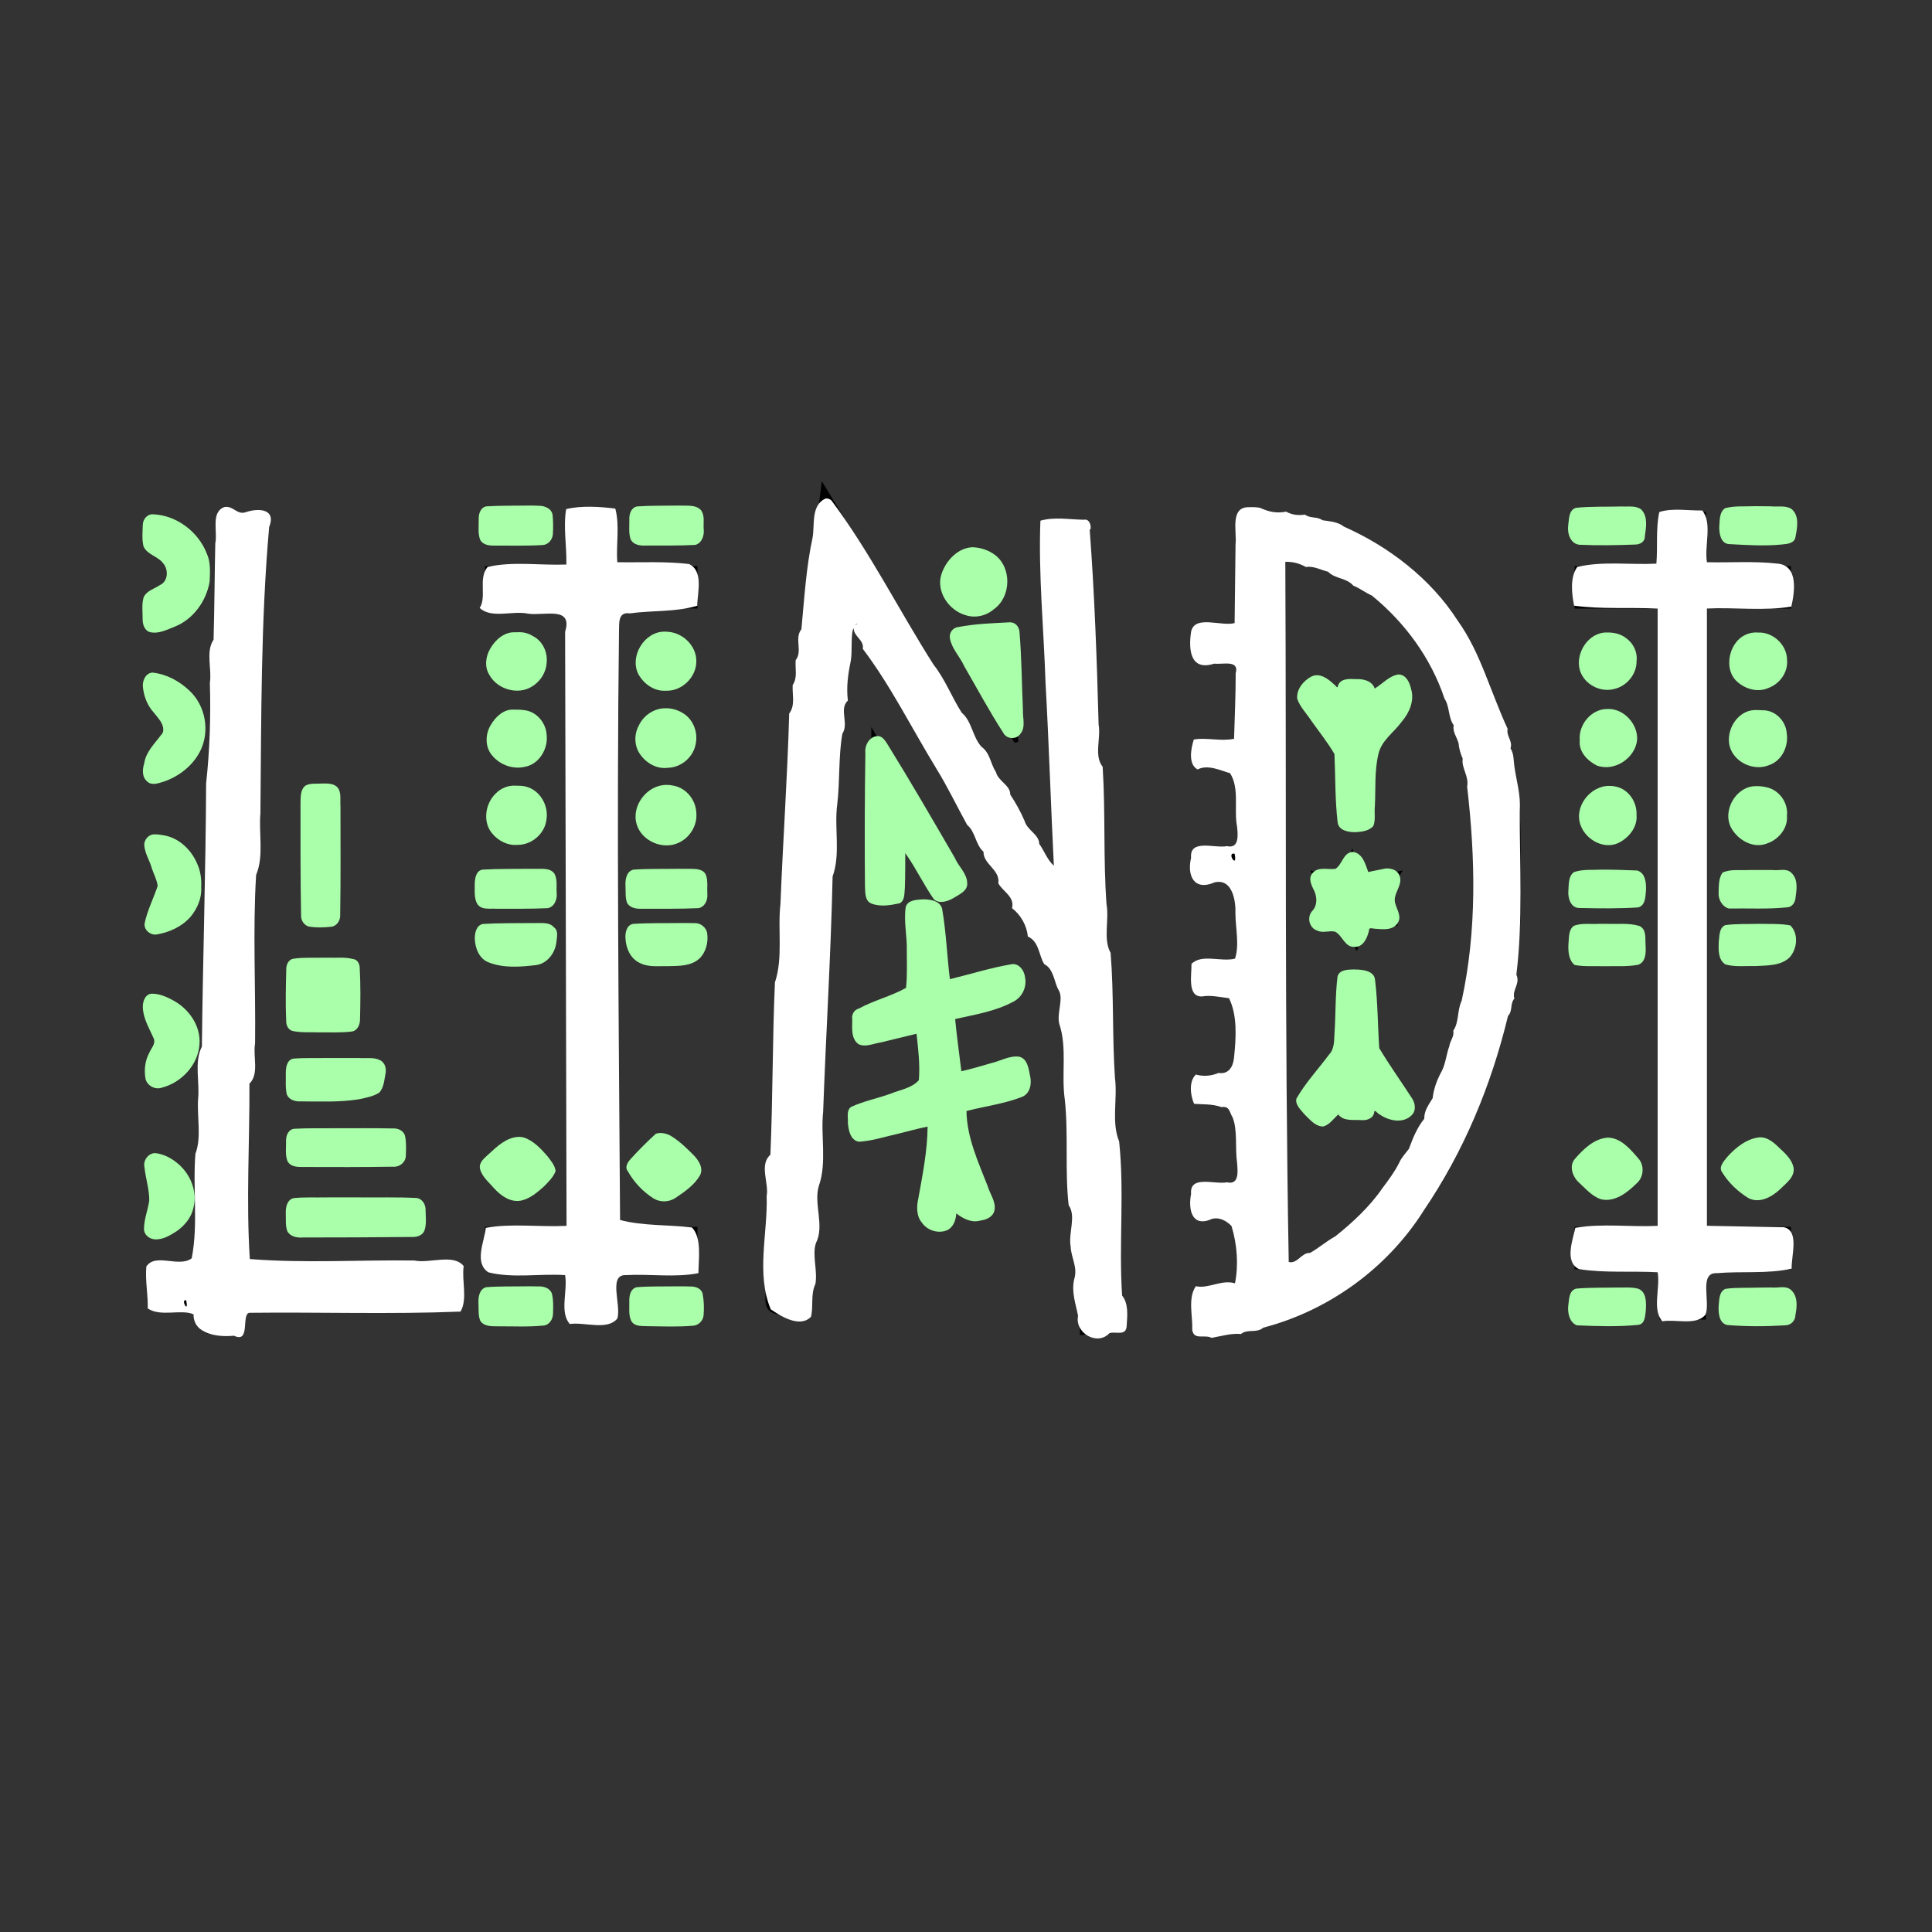 <?xml version="1.0" encoding="UTF-8" standalone="no"?>
<svg
   width="6.944in"
   height="6.944in"
   viewBox="0 0 500 500"
   version="1.1"
   id="svg4069"
   sodipodi:docname="lindi.svg"
   inkscape:export-filename="lindi.svg"
   inkscape:export-xdpi="96"
   inkscape:export-ydpi="96"
   inkscape:version="1.2.2 (b0a8486541, 2022-12-01)"
   xmlns:inkscape="http://www.inkscape.org/namespaces/inkscape"
   xmlns:sodipodi="http://sodipodi.sourceforge.net/DTD/sodipodi-0.dtd"
   xmlns="http://www.w3.org/2000/svg"
   xmlns:svg="http://www.w3.org/2000/svg">
  <rect x="0" y="0" width="500" height="500" fill="#333333" stroke="none"/>
  <defs
     id="defs4073" />
  <sodipodi:namedview
     id="namedview4071"
     pagecolor="#ffffff"
     bordercolor="#000000"
     borderopacity="0.25"
     inkscape:showpageshadow="2"
     inkscape:pageopacity="0.0"
     inkscape:pagecheckerboard="0"
     inkscape:deskcolor="#d1d1d1"
     inkscape:document-units="in"
     showgrid="false"
     inkscape:zoom="4"
     inkscape:cx="616.75"
     inkscape:cy="226"
     inkscape:window-width="1920"
     inkscape:window-height="1011"
     inkscape:window-x="0"
     inkscape:window-y="0"
     inkscape:window-maximized="1"
     inkscape:current-layer="svg4069" />
  <path
     id="Seleção"
     fill="none"
     stroke="black"
     stroke-width="1"
     d="M 213.00,126.00            C 213.00,126.00 231.85,157.00 231.85,157.00              231.85,157.00 255.72,198.00 255.72,198.00              255.72,198.00 274.00,229.00 274.00,229.00              274.00,229.00 273.00,196.00 273.00,196.00              273.00,196.00 272.00,180.00 272.00,180.00              272.00,180.00 271.00,160.00 271.00,160.00              271.00,160.00 270.00,136.00 270.00,136.00              270.00,136.00 281.00,136.00 281.00,136.00              281.00,136.00 282.00,159.00 282.00,159.00              282.00,159.00 283.00,186.00 283.00,186.00              283.00,186.00 284.00,202.00 284.00,202.00              284.00,202.00 284.00,213.00 284.00,213.00              284.00,213.00 285.00,223.00 285.00,223.00              285.00,223.00 285.00,234.00 285.00,234.00              285.00,234.00 286.00,246.00 286.00,246.00              286.00,246.00 287.00,273.00 287.00,273.00              287.00,273.00 288.00,289.00 288.00,289.00              288.00,289.00 290.00,344.00 290.00,344.00              290.00,344.00 280.00,345.00 280.00,345.00              280.00,345.00 279.00,329.00 279.00,329.00              279.00,329.00 278.00,312.00 278.00,312.00              278.00,312.00 277.00,283.00 277.00,283.00              277.00,283.00 276.00,269.00 276.00,269.00              276.00,269.00 275.06,255.00 275.06,255.00              275.06,255.00 255.60,220.00 255.60,220.00              255.60,220.00 220.00,159.00 220.00,159.00              220.00,159.00 216.00,199.00 216.00,199.00              216.00,199.00 215.04,209.00 215.04,209.00              215.04,209.00 215.04,221.00 215.04,221.00              215.04,221.00 213.00,256.00 213.00,256.00              213.00,256.00 211.00,306.00 211.00,306.00              211.00,306.00 210.00,326.00 210.00,326.00              210.00,326.00 209.00,340.00 209.00,340.00              209.00,340.00 205.00,340.00 205.00,340.00              196.38,339.84 198.90,337.42 199.00,329.00              199.00,329.00 200.00,300.00 200.00,300.00              200.00,300.00 201.00,285.00 201.00,285.00              201.00,285.00 202.00,268.00 202.00,268.00              202.00,268.00 202.00,257.00 202.00,257.00              202.00,257.00 203.00,240.00 203.00,240.00              203.00,240.00 204.04,224.00 204.04,224.00              204.04,224.00 204.04,211.00 204.04,211.00              204.04,211.00 205.00,200.00 205.00,200.00              205.00,200.00 206.17,181.00 206.17,181.00              206.17,181.00 213.00,126.00 213.00,126.00 Z            M 57.00,133.00            C 57.00,133.00 68.00,134.00 68.00,134.00              68.00,134.00 67.00,157.00 67.00,157.00              67.00,157.00 65.00,248.00 65.00,248.00              65.00,248.00 64.00,265.00 64.00,265.00              64.00,265.00 64.00,280.00 64.00,280.00              64.00,280.00 63.00,296.00 63.00,296.00              63.00,296.00 63.00,315.00 63.00,315.00              62.96,318.05 61.56,324.27 63.61,326.40              65.46,328.32 69.52,328.00 72.00,328.00              72.00,328.00 118.00,328.00 118.00,328.00              118.00,328.00 118.00,338.00 118.00,338.00              118.00,338.00 62.00,338.00 62.00,338.00              62.00,338.00 62.00,345.00 62.00,345.00              53.17,345.00 51.28,345.83 51.00,338.00              51.00,338.00 39.00,338.00 39.00,338.00              39.00,338.00 39.00,328.00 39.00,328.00              42.01,328.00 48.23,328.58 50.40,326.40              52.79,324.01 52.00,314.50 52.04,311.00              52.04,311.00 52.04,297.00 52.04,297.00              52.04,297.00 53.00,286.00 53.00,286.00              53.00,286.00 53.00,271.00 53.00,271.00              53.00,271.00 54.00,256.00 54.00,256.00              54.00,256.00 54.00,232.00 54.00,232.00              54.00,232.00 55.00,215.00 55.00,215.00              55.00,215.00 55.00,201.00 55.00,201.00              55.00,201.00 56.00,186.00 56.00,186.00              56.00,186.00 56.00,163.00 56.00,163.00              56.00,163.00 57.00,148.00 57.00,148.00              57.00,148.00 57.00,133.00 57.00,133.00 Z            M 126.00,133.00            C 126.00,133.00 141.00,133.00 141.00,133.00              141.00,133.00 141.00,139.00 141.00,139.00              141.00,139.00 126.00,139.00 126.00,139.00              126.00,139.00 126.00,133.00 126.00,133.00 Z            M 148.00,133.00            C 148.00,133.00 158.00,133.00 158.00,133.00              158.00,133.00 158.00,147.00 158.00,147.00              158.00,147.00 180.00,147.00 180.00,147.00              180.00,147.00 180.00,157.00 180.00,157.00              175.63,157.00 161.40,155.75 159.02,159.31              157.79,161.16 158.00,164.81 158.00,167.00              158.00,167.00 158.00,283.00 158.00,283.00              158.00,283.00 158.00,309.00 158.00,309.00              158.02,311.35 157.81,314.61 159.60,316.40              161.52,318.32 165.46,317.99 168.00,318.00              168.00,318.00 180.00,318.00 180.00,318.00              180.00,318.00 180.00,328.00 180.00,328.00              180.00,328.00 158.00,328.00 158.00,328.00              158.00,328.00 158.00,341.00 158.00,341.00              158.00,341.00 148.00,341.00 148.00,341.00              148.00,341.00 148.00,328.00 148.00,328.00              148.00,328.00 126.00,328.00 126.00,328.00              126.00,328.00 126.00,318.00 126.00,318.00              126.00,318.00 148.00,318.00 148.00,318.00              148.00,318.00 148.00,157.00 148.00,157.00              148.00,157.00 126.00,157.00 126.00,157.00              126.00,157.00 126.00,147.00 126.00,147.00              126.00,147.00 148.00,147.00 148.00,147.00              148.00,147.00 148.00,133.00 148.00,133.00 Z            M 165.00,133.00            C 165.00,133.00 180.00,133.00 180.00,133.00              180.00,133.00 180.00,139.00 180.00,139.00              180.00,139.00 165.00,139.00 165.00,139.00              165.00,139.00 165.00,133.00 165.00,133.00 Z            M 321.00,133.00            C 331.26,133.03 343.78,135.00 353.00,139.61              375.68,150.95 385.87,173.34 390.60,197.00              392.02,204.09 392.99,208.68 393.00,216.00              393.00,216.00 393.00,236.00 393.00,236.00              392.99,244.07 391.47,253.08 389.79,261.00              383.76,289.48 367.65,325.03 340.00,338.11              330.10,342.80 320.78,344.13 310.00,345.00              310.00,345.00 310.00,334.00 310.00,334.00              310.00,334.00 321.00,333.00 321.00,333.00              321.00,328.93 322.17,317.35 318.69,315.02              316.73,313.72 312.36,314.00 310.00,314.00              310.00,314.00 310.00,308.00 310.00,308.00              310.00,308.00 321.00,308.00 321.00,308.00              321.00,303.53 322.27,288.41 318.69,286.02              316.73,284.72 312.36,285.00 310.00,285.00              310.00,285.00 310.00,279.00 310.00,279.00              312.71,279.00 317.37,279.43 319.40,277.40              321.76,275.04 321.76,259.96 319.40,257.60              317.37,255.57 312.71,256.00 310.00,256.00              310.00,256.00 310.00,250.00 310.00,250.00              310.00,250.00 321.00,250.00 321.00,250.00              321.00,245.53 322.27,230.41 318.69,228.02              316.73,226.72 312.36,227.00 310.00,227.00              310.00,227.00 310.00,221.00 310.00,221.00              310.00,221.00 321.00,221.00 321.00,221.00              321.00,216.53 322.27,201.41 318.69,199.02              316.73,197.72 312.36,198.00 310.00,198.00              310.00,198.00 310.00,192.00 310.00,192.00              310.00,192.00 321.00,192.00 321.00,192.00              321.00,192.00 321.00,170.00 321.00,170.00              321.00,170.00 310.00,170.00 310.00,170.00              310.00,170.00 310.00,163.00 310.00,163.00              310.00,163.00 321.00,163.00 321.00,163.00              321.00,163.00 321.00,133.00 321.00,133.00 Z            M 408.00,133.00            C 408.00,133.00 424.00,133.00 424.00,133.00              424.00,133.00 424.00,139.00 424.00,139.00              424.00,139.00 408.00,139.00 408.00,139.00              408.00,139.00 408.00,133.00 408.00,133.00 Z            M 430.00,133.00            C 430.00,133.00 441.00,133.00 441.00,133.00              441.00,133.00 441.00,147.00 441.00,147.00              441.00,147.00 463.00,147.00 463.00,147.00              463.00,147.00 463.00,157.00 463.00,157.00              463.00,157.00 441.00,157.00 441.00,157.00              441.00,157.00 441.00,318.00 441.00,318.00              441.00,318.00 463.00,318.00 463.00,318.00              463.00,318.00 463.00,328.00 463.00,328.00              463.00,328.00 441.00,328.00 441.00,328.00              441.00,328.00 441.00,341.00 441.00,341.00              441.00,341.00 430.00,341.00 430.00,341.00              430.00,341.00 430.00,328.00 430.00,328.00              430.00,328.00 408.00,328.00 408.00,328.00              408.00,328.00 408.00,318.00 408.00,318.00              408.00,318.00 430.00,318.00 430.00,318.00              430.00,318.00 430.00,157.00 430.00,157.00              430.00,157.00 408.00,157.00 408.00,157.00              408.00,157.00 408.00,147.00 408.00,147.00              408.00,147.00 430.00,147.00 430.00,147.00              430.00,147.00 430.00,133.00 430.00,133.00 Z            M 447.00,133.00            C 447.00,133.00 463.00,133.00 463.00,133.00              463.00,133.00 463.00,139.00 463.00,139.00              463.00,139.00 447.00,139.00 447.00,139.00              447.00,139.00 447.00,133.00 447.00,133.00 Z            M 39.00,135.00            C 49.84,135.64 56.06,146.72 49.99,155.90              47.45,159.75 43.25,161.00 39.00,162.00              39.00,162.00 39.00,155.00 39.00,155.00              48.24,151.77 47.17,144.91 39.00,141.00              39.00,141.00 39.00,135.00 39.00,135.00 Z            M 250.04,143.78            C 260.49,142.33 261.36,154.87 253.98,157.38              247.36,159.64 240.36,149.23 250.04,143.78 Z            M 331.00,329.00            C 348.10,324.11 363.37,304.91 369.99,289.00              383.24,257.14 387.05,225.70 378.63,192.00              372.55,167.71 357.86,146.20 331.00,144.00              331.00,144.00 331.00,329.00 331.00,329.00 Z            M 247.00,164.00            C 247.00,164.00 262.00,163.00 262.00,163.00              262.00,163.00 263.00,192.00 263.00,192.00              263.00,192.00 247.00,164.00 247.00,164.00 Z            M 131.11,166.04            C 140.86,163.17 142.17,174.88 134.96,176.53              129.79,177.71 124.06,171.75 131.11,166.04 Z            M 170.13,165.76            C 179.10,164.19 180.41,173.83 174.79,176.26              168.49,178.98 162.44,170.74 170.13,165.76 Z            M 414.11,165.76            C 423.40,164.15 423.58,174.36 417.94,176.38              412.33,178.40 406.36,170.60 414.11,165.76 Z            M 452.15,166.04            C 460.94,163.41 462.99,173.04 457.85,175.97              452.52,179.02 445.16,172.18 452.15,166.04 Z            M 39.00,176.00            C 55.19,178.70 55.19,198.30 39.00,201.00              39.31,191.36 45.90,193.17 44.16,187.05              42.75,182.11 39.32,185.03 39.00,176.00 Z            M 341.00,176.00            C 341.00,176.00 348.00,182.00 348.00,182.00              348.00,182.00 348.00,178.00 348.00,178.00              348.00,178.00 354.00,178.00 354.00,178.00              354.00,178.00 354.00,182.00 354.00,182.00              354.00,182.00 362.00,176.00 362.00,176.00              367.48,184.64 357.62,186.44 354.74,194.00              353.56,197.08 354.00,209.00 354.00,213.00              354.00,213.00 348.00,213.00 348.00,213.00              348.00,213.00 347.26,194.00 347.26,194.00              347.26,194.00 337.00,180.00 337.00,180.00              337.00,180.00 341.00,176.00 341.00,176.00 Z            M 131.11,186.04            C 140.07,183.41 141.78,193.02 136.77,195.97              132.05,198.76 123.08,192.55 131.11,186.04 Z            M 169.23,186.03            C 178.32,182.94 180.64,192.58 175.61,195.82              170.14,199.35 162.18,192.53 169.23,186.03 Z            M 413.23,186.03            C 422.08,183.12 424.09,192.99 418.85,195.97              413.58,198.99 406.47,192.26 413.23,186.03 Z            M 452.15,186.03            C 461.23,183.13 463.00,193.04 457.85,195.97              452.53,199.01 445.16,192.20 452.15,186.03 Z            M 226.00,190.00            C 226.00,190.00 249.00,229.00 249.00,229.00              249.00,229.00 243.00,232.00 243.00,232.00              240.43,226.66 236.38,218.86 232.00,215.00              232.00,215.00 232.00,232.00 232.00,232.00              232.00,232.00 226.00,232.00 226.00,232.00              226.00,232.00 226.00,190.00 226.00,190.00 Z            M 80.00,205.00            C 80.00,205.00 86.00,205.00 86.00,205.00              86.00,205.00 86.00,238.00 86.00,238.00              86.00,238.00 80.00,238.00 80.00,238.00              80.00,238.00 80.00,205.00 80.00,205.00 Z            M 130.39,206.02            C 140.40,202.29 142.61,214.78 134.96,216.53              129.54,217.76 124.65,211.74 130.39,206.02 Z            M 169.23,206.02            C 171.77,205.13 174.20,204.50 176.49,206.60              179.80,209.64 178.27,215.50 173.90,216.53              168.36,217.83 163.13,211.66 169.23,206.02 Z            M 413.23,206.03            C 422.84,202.76 423.78,213.22 418.85,215.96              413.84,218.75 406.36,212.36 413.23,206.03 Z            M 452.23,205.74            C 462.19,203.49 462.87,214.27 456.94,216.38              451.02,218.50 445.64,210.48 452.23,205.74 Z            M 39.00,218.00            C 41.13,218.13 42.95,218.10 44.91,219.17              51.37,222.71 54.27,238.37 39.00,240.00              39.00,240.00 43.14,229.00 43.14,229.00              43.14,229.00 39.00,218.00 39.00,218.00 Z            M 350.00,221.00            C 350.00,221.00 353.00,228.00 353.00,228.00              353.00,228.00 362.00,226.00 362.00,226.00              357.75,232.97 358.04,231.72 361.00,239.00              361.00,239.00 353.00,238.00 353.00,238.00              353.00,238.00 351.00,245.00 351.00,245.00              346.53,238.61 348.89,238.71 340.00,239.00              344.69,231.74 343.25,233.27 340.00,226.00              346.76,227.87 347.78,227.75 350.00,221.00 Z            M 125.00,227.00            C 125.00,227.00 142.00,227.00 142.00,227.00              142.00,227.00 142.00,233.00 142.00,233.00              142.00,233.00 125.00,233.00 125.00,233.00              125.00,233.00 125.00,227.00 125.00,227.00 Z            M 164.00,227.00            C 164.00,227.00 181.00,227.00 181.00,227.00              181.00,227.00 181.00,233.00 181.00,233.00              181.00,233.00 164.00,233.00 164.00,233.00              164.00,233.00 164.00,227.00 164.00,227.00 Z            M 408.00,227.00            C 408.00,227.00 424.00,227.00 424.00,227.00              424.00,227.00 424.00,233.00 424.00,233.00              424.00,233.00 408.00,233.00 408.00,233.00              408.00,233.00 408.00,227.00 408.00,227.00 Z            M 447.00,227.00            C 447.00,227.00 463.00,227.00 463.00,227.00              463.00,227.00 463.00,233.00 463.00,233.00              463.00,233.00 447.00,233.00 447.00,233.00              447.00,233.00 447.00,227.00 447.00,227.00 Z            M 236.00,235.00            C 236.00,235.00 242.00,235.00 242.00,235.00              242.00,235.00 244.00,256.00 244.00,256.00              244.00,256.00 262.94,251.00 262.94,251.00              263.24,252.64 263.83,254.93 262.94,256.44              261.26,259.03 248.28,261.70 245.00,262.00              245.00,262.00 247.00,280.00 247.00,280.00              247.00,280.00 264.00,275.00 264.00,275.00              264.00,275.00 265.00,282.00 265.00,282.00              265.00,282.00 248.00,286.00 248.00,286.00              248.10,297.17 251.97,302.92 256.00,313.00              250.11,315.55 250.31,313.97 246.00,310.00              246.00,310.00 245.00,317.00 245.00,317.00              242.94,316.83 240.62,316.95 239.64,314.69              238.74,312.61 240.14,307.28 240.65,305.00              242.33,297.51 242.00,296.48 242.00,289.00              242.00,289.00 222.00,294.00 222.00,294.00              222.00,294.00 221.00,288.00 221.00,288.00              224.61,286.92 238.25,283.64 239.69,280.70              240.87,278.31 239.15,268.31 239.00,265.00              239.00,265.00 223.00,269.00 223.00,269.00              223.00,269.00 222.00,263.00 222.00,263.00              222.00,263.00 236.39,257.30 236.39,257.30              236.39,257.30 237.15,250.00 237.15,250.00              237.15,250.00 236.00,235.00 236.00,235.00 Z            M 125.00,241.00            C 125.00,241.00 142.00,241.00 142.00,241.00              141.93,242.98 142.14,245.60 140.40,246.98              138.26,248.67 127.78,248.62 126.02,246.40              124.91,245.00 125.06,242.69 125.00,241.00 Z            M 164.00,241.00            C 164.00,241.00 181.00,241.00 181.00,241.00              180.94,242.69 181.09,245.00 179.98,246.40              178.22,248.62 167.74,248.67 165.60,246.98              163.86,245.60 164.07,242.98 164.00,241.00 Z            M 408.00,241.00            C 408.00,241.00 424.00,241.00 424.00,241.00              424.00,241.00 424.00,248.00 424.00,248.00              424.00,248.00 408.00,248.00 408.00,248.00              408.00,248.00 408.00,241.00 408.00,241.00 Z            M 447.00,241.00            C 447.00,241.00 463.00,241.00 463.00,241.00              462.71,249.11 461.48,248.00 447.00,248.00              447.00,248.00 447.00,241.00 447.00,241.00 Z            M 76.00,250.00            C 76.00,250.00 91.00,250.00 91.00,250.00              91.00,250.00 91.00,265.00 91.00,265.00              91.00,265.00 76.00,265.00 76.00,265.00              76.00,265.00 76.00,250.00 76.00,250.00 Z            M 348.00,253.00            C 348.00,253.00 354.00,253.00 354.00,253.00              354.00,253.00 354.93,272.00 354.93,272.00              354.93,272.00 365.00,287.00 365.00,287.00              359.47,289.67 358.06,286.92 354.00,283.00              354.00,283.00 354.00,288.00 354.00,288.00              354.00,288.00 348.00,288.00 348.00,288.00              348.00,288.00 348.00,284.00 348.00,284.00              348.00,284.00 342.00,290.00 342.00,290.00              342.00,290.00 337.00,285.00 337.00,285.00              337.00,285.00 347.15,272.00 347.15,272.00              347.15,272.00 348.00,253.00 348.00,253.00 Z            M 39.00,259.00            C 47.88,260.48 52.98,268.63 47.30,275.78              45.33,278.25 42.83,278.98 40.00,280.00              38.07,272.34 42.56,273.25 42.11,269.05              41.76,265.79 39.28,267.03 39.00,259.00 Z            M 76.00,276.00            C 76.00,276.00 98.00,276.00 98.00,276.00              98.00,276.00 96.98,281.40 96.98,281.40              96.98,281.40 90.00,283.00 90.00,283.00              90.00,283.00 76.00,283.00 76.00,283.00              76.00,283.00 76.00,276.00 76.00,276.00 Z            M 76.00,294.00            C 76.00,294.00 103.00,294.00 103.00,294.00              103.00,294.00 103.00,300.00 103.00,300.00              103.00,300.00 76.00,300.00 76.00,300.00              76.00,300.00 76.00,294.00 76.00,294.00 Z            M 126.00,302.00            C 133.02,295.08 134.90,293.12 142.00,303.00              134.98,309.92 133.10,311.88 126.00,302.00 Z            M 171.00,295.00            C 175.58,297.17 177.08,298.94 180.00,303.00              172.98,309.92 171.10,311.88 164.00,302.00              164.00,302.00 171.00,295.00 171.00,295.00 Z            M 408.00,302.00            C 415.02,295.08 416.90,293.12 424.00,303.00              416.98,309.92 415.10,311.88 408.00,302.00 Z            M 447.00,302.00            C 454.02,295.08 455.90,293.12 463.00,303.00              455.98,309.92 454.10,311.88 447.00,302.00 Z            M 39.00,300.00            C 51.19,302.59 51.79,317.51 39.00,319.00              39.00,319.00 40.92,309.83 40.92,309.83              40.92,309.83 39.00,300.00 39.00,300.00 Z            M 76.00,312.00            C 76.00,312.00 108.00,312.00 108.00,312.00              108.00,312.00 108.00,318.00 108.00,318.00              108.00,318.00 76.00,318.00 76.00,318.00              76.00,318.00 76.00,312.00 76.00,312.00 Z            M 126.00,335.00            C 126.00,335.00 141.00,335.00 141.00,335.00              141.00,335.00 141.00,341.00 141.00,341.00              141.00,341.00 126.00,341.00 126.00,341.00              126.00,341.00 126.00,335.00 126.00,335.00 Z            M 165.00,335.00            C 165.00,335.00 180.00,335.00 180.00,335.00              180.00,335.00 180.00,341.00 180.00,341.00              180.00,341.00 165.00,341.00 165.00,341.00              165.00,341.00 165.00,335.00 165.00,335.00 Z            M 408.00,335.00            C 408.00,335.00 424.00,335.00 424.00,335.00              424.00,335.00 424.00,341.00 424.00,341.00              424.00,341.00 408.00,341.00 408.00,341.00              408.00,341.00 408.00,335.00 408.00,335.00 Z            M 447.00,335.00            C 447.00,335.00 463.00,335.00 463.00,335.00              463.00,335.00 463.00,341.00 463.00,341.00              463.00,341.00 447.00,341.00 447.00,341.00              447.00,341.00 447.00,335.00 447.00,335.00 Z" />
  <path
     style="fill:#000000;stroke-width:1.146"
     d="m 76.24,177.982 c -0.909,33.562 -1.254,67.291 -2.896,100.89 -1.282,48.433 -2.782,96.874 -3.781,145.304 -0.184,4.685 -0.016,12.357 -6.338,12.826 -3.66,0.968 -8.4,-0.883 -11.271,1.191 1.156,3.79 -2.946,12.903 3.458,11.983 3.965,1.255 12.557,-2.782 12.969,2.535 0.012,3.558 2.162,7.219 6.138,6.765 4.173,0.293 10.242,1.165 8.222,-5.085 -2.049,-7.148 6.965,-3.233 11.083,-4.214 20.94,-0.241 42.105,0.48 62.905,-0.358 -0.801,-3.687 2.796,-12.299 -2.424,-12.526 -22.306,0 -44.613,0 -66.919,0 -5.176,-2.487 -3.892,-7.919 -3.896,-12.766 -0.398,-25.998 1.971,-51.891 2.278,-77.891 1.737,-54.47 2.152,-108.992 4.664,-163.431 1.992,-5.572 -4.944,-4.422 -8.314,-5.136 -1.922,0.052 -4.066,-0.803 -5.878,-0.085 z"
     id="path4987"
     transform="scale(0.75)" />
  <path
     style="fill:#000000;stroke-width:1.146"
     d="m 197.917,177.633 c -0.424,6.073 -0.06,12.275 -0.181,18.397 -9.855,0.247 -19.941,-0.485 -29.657,0.358 0.801,3.687 -2.796,12.299 2.424,12.526 9.077,0 18.155,0 27.232,0 0,71.863 0,143.726 0,215.59 -9.855,0.247 -19.941,-0.485 -29.657,0.358 0.801,3.687 -2.796,12.299 2.424,12.526 9.077,0 18.155,0 27.232,0 0.236,5.596 -0.473,11.413 0.358,16.869 3.687,-0.801 12.299,2.796 12.526,-2.424 1.003,-4.38 -2.09,-12.857 1.705,-14.444 9.005,-0.238 18.234,0.476 27.099,-0.358 -0.801,-3.649 2.78,-12.065 -2.393,-12.388 -7.952,-0.794 -16.431,0.486 -24.111,-1.866 -2.785,-5.547 -1.342,-12.461 -2.02,-18.507 -0.438,-63.576 -0.477,-127.207 0.25,-190.779 2.472,-4.965 9.538,-3.561 14.096,-4.334 4.701,-0.412 9.657,0.179 14.195,-0.821 -0.837,-3.623 2.783,-12.145 -2.441,-12.305 -8.793,0 -17.586,0 -26.38,0 -0.236,-6.164 0.474,-12.55 -0.358,-18.574 -3.987,-0.158 -8.454,-0.562 -12.345,0.176 z"
     id="path4989"
     transform="scale(0.75)" />
  <path
     style="fill:#000000;stroke-width:1.146"
     d="m 284.87,172.884 c -2.779,2.304 -1.46,7.255 -2.612,10.452 -5.258,40.1 -9.715,80.353 -10.644,120.819 -1.122,21.883 -2.304,43.738 -2.86,65.65 -1.244,26.78 -3.895,53.622 -2.807,80.437 1.946,3.652 7.815,2.317 11.198,3.381 3.361,-0.671 0.858,-6.355 1.933,-9.107 2.952,-49.439 4.362,-99.003 7.198,-148.467 0.615,-28.179 3.874,-56.267 7.072,-84.259 25.348,42.293 49.826,85.108 73.674,128.268 2.94,39.425 3.602,79.039 6.557,118.431 3.249,2.402 8.144,0.013 11.895,-0.263 1.835,-3.613 -0.062,-8.67 0.438,-12.754 -1.992,-68.813 -6.64,-137.511 -8.91,-206.314 -0.91,-18.934 -1.215,-37.912 -2.841,-56.802 -3.891,-1.618 -9.384,-0.786 -13.657,-0.461 0.655,40.626 4.496,81.403 4.824,122.018 -0.454,2.159 -2.817,-3.876 -3.771,-4.639 -24.957,-41.308 -48.211,-83.658 -74.054,-124.424 -0.682,-0.799 -1.395,-2.107 -2.632,-1.966 z"
     id="path4991"
     transform="scale(0.75)" />
  <path
     style="fill:#000000;stroke-width:1.146"
     d="m 428.155,177.395 c -0.563,13.224 -0.08,26.648 -0.241,39.948 -4.652,0.619 -10.638,-1.221 -14.493,0.901 -0.903,5.58 -0.055,10.695 6.868,8.573 6.594,-1.495 9.116,1.081 7.624,7.673 0,7.356 0,14.713 0,22.069 -4.652,0.619 -10.638,-1.221 -14.493,0.901 -0.73,2.954 0.414,6.552 4.054,6.147 4.164,0.2 9.983,0.932 9.962,6.381 1.556,8.28 1.339,16.603 0.358,24.934 -4.606,0.63 -10.567,-1.236 -14.375,0.901 -1.164,5.047 0.783,8.388 6.179,6.872 4.739,-0.829 7.928,3.281 7.989,7.649 1.221,7.62 1.204,15.301 0.261,22.941 -4.626,0.626 -10.602,-1.232 -14.429,0.901 -0.086,2.456 -0.797,7.439 3.219,6.86 5.107,-0.55 12.206,2.034 11.218,8.445 -0.122,6.803 1.573,14.682 -2.196,20.74 -3.304,3.144 -9.653,0.28 -12.11,4.266 -1.188,3.286 1.676,5.674 4.859,5.294 3.461,0.38 8.544,0.599 8.81,5.191 1.836,8.557 1.569,17.242 0.576,25.882 -4.606,0.63 -10.567,-1.236 -14.375,0.901 -1.117,5.003 0.696,8.403 6.151,6.873 4.655,-0.679 8.081,3.221 8.217,7.649 1.013,5.912 0.768,11.912 0.038,17.808 -4.534,1.02 -10.029,0.015 -13.978,2.16 0.937,4.005 -2.757,11.889 1.334,13.414 22.604,-1.295 45.449,-9.292 61.361,-25.912 25.222,-25.715 38.095,-60.924 44.986,-95.657 2.476,-17.794 1.64,-35.886 1.733,-53.808 -0.835,-20.43 -6.45,-40.653 -15.269,-59.047 -11.003,-22.951 -32.507,-41.13 -57.925,-45.383 -7.217,-1.18 -14.69,-2.506 -21.914,-2.466 z m 16.101,14.756 c 22.919,2.22 42.192,18.986 51.852,39.364 12.651,25.98 15.092,55.797 14.358,84.304 -1.895,25.903 -8.745,51.557 -19.596,75.183 -10.491,20.466 -26.509,39.931 -48.854,47.664 -2.832,-1.681 -0.412,-9.976 -1.217,-14.21 0,-77.571 0,-155.142 0,-232.713 1.153,0.136 2.306,0.272 3.458,0.408 z"
     id="path4993"
     transform="scale(0.75)" />
  <path
     style="fill:#1a1a1a;stroke-width:1.146"
     d="m 573.875,177.633 c -0.424,6.073 -0.06,12.275 -0.181,18.397 -9.855,0.247 -19.941,-0.485 -29.657,0.358 0.801,3.687 -2.796,12.299 2.424,12.526 9.077,0 18.155,0 27.232,0 0,71.863 0,143.726 0,215.59 -9.855,0.247 -19.941,-0.485 -29.657,0.358 0.801,3.687 -2.796,12.299 2.424,12.526 9.077,0 18.155,0 27.232,0 0.236,5.596 -0.473,11.413 0.358,16.869 3.967,-0.799 12.883,2.81 13.379,-2.424 1.003,-4.38 -2.09,-12.857 1.705,-14.444 9.287,-0.247 18.805,0.487 27.951,-0.358 -0.801,-3.687 2.796,-12.299 -2.424,-12.526 -9.077,0 -18.155,0 -27.232,0 0,-71.863 0,-143.726 0,-215.59 9.855,-0.247 19.941,0.485 29.657,-0.358 -0.801,-3.687 2.796,-12.299 -2.424,-12.526 -9.077,0 -18.155,0 -27.232,0 -0.236,-6.164 0.474,-12.55 -0.358,-18.574 -4.281,-0.19 -9.01,-0.53 -13.197,0.176 z"
     id="path4995"
     transform="scale(0.75)" />
  <path
     style="fill:#008000;stroke-width:0.573"
     d="m 53.616,399.758 c -3.021,0.37 -1.673,3.895 -1.419,5.829 0.641,3.921 2.108,7.836 0.557,11.732 -0.204,2.519 -1.742,5.158 -0.946,7.634 2.282,2.122 5.616,-0.195 7.809,-1.446 4.404,-2.618 6.662,-8.04 5.286,-12.988 -1.222,-5.324 -5.945,-9.815 -11.287,-10.762 z"
     id="path5327"
     transform="scale(0.75)" />
  <path
     style="fill:#008000;stroke-width:0.573"
     d="m 52.014,344.866 c -1.903,2.098 -0.344,5.336 0.411,7.745 0.97,2.911 4.074,5.696 2.21,8.921 -1.64,2.783 -3.289,5.781 -2.676,9.15 -0.343,2.222 1.965,3.767 3.9,2.65 6.859,-1.958 12.332,-8.974 10.929,-16.258 -1.362,-6.464 -7.538,-11.494 -13.934,-12.317 l -0.423,0.054 z"
     id="path5329"
     transform="scale(0.75)" />
  <path
     style="fill:#008000;stroke-width:0.573"
     d="m 101.11,332.836 c -1.348,3.225 -0.256,7.047 -0.609,10.514 0.262,3.431 -0.549,7.059 0.45,10.356 3.225,1.348 7.047,0.256 10.514,0.609 3.431,-0.262 7.059,0.549 10.356,-0.45 1.348,-3.225 0.256,-7.047 0.609,-10.514 -0.262,-3.431 0.549,-7.059 -0.45,-10.356 -3.225,-1.348 -7.047,-0.256 -10.514,-0.609 -3.417,0.263 -7.08,-0.55 -10.356,0.45 z"
     id="path5331"
     transform="scale(0.75)" />
  <path
     style="fill:#008000;stroke-width:0.573"
     d="m 101.11,367.363 c -1.317,2.735 -0.278,6.047 -0.609,9.022 0.901,3.116 4.95,1.325 7.345,1.791 7.281,-0.048 14.942,0.433 21.758,-2.448 1.203,-1.874 1.457,-4.593 1.649,-6.843 -0.646,-2.815 -4.411,-1.462 -6.501,-1.894 -7.608,-0.042 -15.287,-0.252 -22.85,0.073 l -0.399,0.151 z"
     id="path5333"
     transform="scale(0.75)" />
  <path
     style="fill:#008000;stroke-width:0.573"
     d="m 101.11,391.66 c -1.182,2.301 -0.502,5.223 -0.458,7.716 1.216,2.583 4.881,0.936 7.191,1.401 9.643,-0.1 19.36,0.201 28.958,-0.151 2.583,-1.216 0.936,-4.881 1.401,-7.191 -0.221,-3.495 -4.6,-1.857 -6.915,-2.226 -9.786,0.1 -19.645,-0.201 -29.384,0.151 l -0.399,0.151 z"
     id="path5335"
     transform="scale(0.75)" />
  <path
     style="fill:#008000;stroke-width:0.573"
     d="m 101.11,415.53 c -1.186,2.439 -0.499,5.511 -0.458,8.142 1.216,2.583 4.881,0.936 7.191,1.401 11.917,-0.1 23.907,0.201 35.778,-0.151 2.613,-1.278 0.917,-5.027 1.401,-7.404 0.036,-3.688 -4.561,-2.119 -6.915,-2.439 -12.059,0.1 -24.191,-0.201 -36.204,0.151 l -0.399,0.151 z"
     id="path5337"
     transform="scale(0.75)" />
  <path
     style="fill:#008000;stroke-width:0.573"
     d="m 178.822,394.18 c -4.596,0.463 -7.59,4.564 -10.932,7.281 -1.569,2.634 1.967,4.582 3.307,6.597 2.38,2.771 6.051,5.87 9.88,3.855 3.523,-1.815 6.685,-4.713 8.747,-8.023 -1.73,-3.604 -4.775,-6.767 -8.139,-8.996 -0.877,-0.466 -1.865,-0.742 -2.863,-0.714 z"
     id="path5339"
     transform="scale(0.75)" />
  <path
     style="fill:#008000;stroke-width:0.573"
     d="m 226.87,393.117 c -2.85,3.244 -6.621,5.854 -8.852,9.524 1.503,3.39 4.383,6.233 7.295,8.547 2.048,1.65 4.927,2.062 7.1,0.37 2.888,-1.992 6.166,-4.134 7.705,-7.37 0.08,-3.238 -3.331,-5.19 -5.27,-7.37 -2.166,-1.663 -4.613,-4.281 -7.443,-3.99 l -0.375,0.203 z"
     id="path5341"
     transform="scale(0.75)" />
  <path
     style="fill:#008000;stroke-width:0.573"
     d="m 167.606,446.221 c -1.186,2.439 -0.499,5.511 -0.458,8.142 1.216,2.583 4.881,0.936 7.191,1.401 4.511,-0.197 9.166,0.4 13.585,-0.301 2.026,-1.866 0.551,-5.35 1.003,-7.892 -0.901,-3.114 -4.948,-1.33 -7.341,-1.8 -4.511,0.197 -9.166,-0.4 -13.585,0.301 z"
     id="path5343"
     transform="scale(0.75)" />
  <path
     style="fill:#008000;stroke-width:0.573"
     d="m 219.61,446.221 c -1.186,2.439 -0.499,5.511 -0.458,8.142 1.216,2.583 4.881,0.936 7.191,1.401 4.511,-0.197 9.166,0.4 13.585,-0.301 2.026,-1.866 0.551,-5.35 1.003,-7.892 -0.901,-3.114 -4.948,-1.33 -7.341,-1.8 -4.511,0.197 -9.166,-0.4 -13.585,0.301 z"
     id="path5345"
     transform="scale(0.75)" />
  <path
     style="fill:#008000;stroke-width:0.573"
     d="m 52.313,290.006 c -1.917,2.388 1.028,5.277 1.452,7.833 0.773,2.63 2.387,5.26 2.667,7.891 -1.479,4.474 -3.737,8.806 -4.719,13.37 0.808,2.773 4.357,0.971 6.305,0.325 5.62,-1.914 9.818,-7.378 9.58,-13.404 0.405,-7.24 -4.443,-15.092 -12.026,-16.005 -1.106,-0.161 -2.173,-0.442 -3.258,-0.01 z"
     id="path5347"
     transform="scale(0.75)" />
  <path
     style="fill:#008000;stroke-width:0.573"
     d="m 106.225,272.734 c -1.344,3.155 -0.259,6.904 -0.609,10.301 0.101,11.206 -0.202,22.486 0.151,33.647 1.278,2.613 5.027,0.917 7.404,1.401 3.688,0.036 2.119,-4.561 2.439,-6.915 -0.101,-12.485 0.202,-25.044 -0.151,-37.483 -1.278,-2.613 -5.027,-0.917 -7.404,-1.401 -0.663,-0.124 -1.226,0.257 -1.831,0.45 z"
     id="path5351"
     transform="scale(0.75)" />
  <path
     style="fill:#008000;stroke-width:0.573"
     d="m 52.291,234.058 c -2.393,1.678 -0.458,4.977 -0.072,7.23 1.822,4.016 7.095,6.827 5.929,11.869 -1.997,3.736 -6.186,6.375 -6.53,10.975 -0.75,1.675 -0.777,4.645 1.774,4.455 6.605,-1.332 12.742,-5.882 14.922,-12.424 1.658,-5.674 0.254,-12.211 -4.075,-16.36 -3.019,-3.056 -7.14,-5.069 -11.315,-5.806 l -0.424,0.04 z"
     id="path5353"
     transform="scale(0.75)" />
  <path
     style="fill:#008000;stroke-width:0.573"
     d="m 51.855,179.551 c -1.659,2.187 -0.411,5.273 -0.799,7.845 0.908,2.556 4.294,2.86 5.933,4.963 3.499,2.864 3.486,9.212 -0.881,11.217 -2.145,1.38 -5.907,2.151 -5.042,5.501 0.34,2.261 -0.74,5.18 0.799,7.027 2.303,1.156 5.011,-0.746 7.336,-1.416 9.286,-3.525 14.347,-15.384 9.8,-24.357 -2.917,-6.177 -9.481,-10.794 -16.321,-10.971 l -0.415,0.096 z"
     id="path5355"
     transform="scale(0.75)" />
  <path
     style="fill:#008000;stroke-width:0.573"
     d="m 178.328,219.935 c -4.897,-0.178 -8.919,4.865 -8.707,9.528 0.864,6.347 9.814,9.344 14.37,4.779 3.781,-3.27 3.953,-10.255 -0.652,-12.897 -1.468,-0.987 -3.25,-1.448 -5.011,-1.409 z"
     id="path5357"
     transform="scale(0.75)" />
  <path
     style="fill:#008000;stroke-width:0.573"
     d="m 177.267,246.714 c -4.029,-0.076 -6.759,4.167 -7.492,7.701 -0.841,7.44 10.207,11.591 14.899,6.031 3.9,-4.12 2.368,-12.612 -3.809,-13.475 -1.181,-0.256 -2.395,-0.283 -3.598,-0.257 z"
     id="path5359"
     transform="scale(0.75)" />
  <path
     style="fill:#008000;stroke-width:0.573"
     d="m 229.955,246.392 c -3.999,-0.347 -7.483,2.588 -8.445,6.368 -1.916,5.468 3.486,11.164 9.021,10.291 4.659,-0.159 8.367,-4.551 7.789,-9.162 -0.1,-4.341 -4.068,-7.801 -8.365,-7.497 z"
     id="path5361"
     transform="scale(0.75)" />
  <path
     style="fill:#008000;stroke-width:0.573"
     d="m 229.267,219.856 c -6.687,-0.002 -10.947,9.57 -5.631,14.111 4.071,4.617 12.476,2.629 14.279,-3.159 2.111,-5.682 -2.886,-11.172 -8.648,-10.951 z"
     id="path5363"
     transform="scale(0.75)" />
  <path
     style="fill:#008000;stroke-width:0.573"
     d="m 177.993,272.969 c -6.894,-0.596 -11.219,9.416 -6.128,14.06 3.837,4.268 11.561,3.323 14.037,-1.926 2.561,-4.735 -0.431,-11.644 -6.093,-12.026 -0.601,-0.085 -1.209,-0.118 -1.816,-0.108 z"
     id="path5365"
     transform="scale(0.75)" />
  <path
     style="fill:#008000;stroke-width:0.573"
     d="m 230.023,272.759 c -6.303,-0.185 -11.114,7.545 -7.72,12.988 2.892,4.522 10.134,5.685 13.779,1.38 4.113,-4.035 2.701,-11.862 -2.838,-13.802 -1.022,-0.4 -2.124,-0.588 -3.221,-0.567 z"
     id="path5367"
     transform="scale(0.75)" />
  <path
     style="fill:#008000;stroke-width:0.573"
     d="m 166.328,302.146 c -1.186,2.439 -0.499,5.511 -0.458,8.142 1.216,2.583 4.881,0.936 7.191,1.401 5.363,-0.199 10.872,0.402 16.143,-0.301 2.026,-1.866 0.551,-5.35 1.003,-7.892 -0.901,-3.114 -4.948,-1.33 -7.341,-1.8 -5.363,0.199 -10.872,-0.402 -16.143,0.301 z"
     id="path5369"
     transform="scale(0.75)" />
  <path
     style="fill:#008000;stroke-width:0.573"
     d="m 218.331,302.146 c -1.186,2.439 -0.499,5.511 -0.458,8.142 1.216,2.583 4.881,0.936 7.191,1.401 5.363,-0.199 10.872,0.402 16.143,-0.301 2.026,-1.866 0.551,-5.35 1.003,-7.892 -0.901,-3.114 -4.948,-1.33 -7.341,-1.8 -5.363,0.199 -10.872,-0.402 -16.143,0.301 z"
     id="path5371"
     transform="scale(0.75)" />
  <path
     style="fill:#008000;stroke-width:0.573"
     d="m 166.328,320.901 c -1.281,2.757 -0.43,6.648 1.71,8.838 4.98,2.569 10.934,2.001 16.33,1.497 3.863,-0.418 6.022,-4.318 5.852,-7.924 0.766,-3.405 -3.347,-2.965 -5.543,-2.861 -5.967,0.2 -12.081,-0.401 -17.956,0.301 z"
     id="path5373"
     transform="scale(0.75)" />
  <path
     style="fill:#008000;stroke-width:0.573"
     d="m 218.212,320.901 c -1.122,2.293 -0.279,5.303 0.849,7.544 2.826,4.084 8.566,3.002 12.824,3.084 3.569,-0.098 8.293,-0.418 9.699,-4.389 0.686,-2.156 1.584,-5.893 -1.175,-6.689 -7.125,0.102 -14.325,-0.202 -21.404,0.151 l -0.399,0.151 z"
     id="path5375"
     transform="scale(0.75)" />
  <path
     style="fill:#008000;stroke-width:0.573"
     d="m 167.606,176.826 c -1.186,2.439 -0.499,5.511 -0.458,8.142 1.216,2.583 4.881,0.936 7.191,1.401 4.511,-0.197 9.166,0.4 13.585,-0.301 2.026,-1.866 0.551,-5.35 1.003,-7.892 -0.901,-3.114 -4.948,-1.33 -7.341,-1.8 -4.511,0.197 -9.166,-0.4 -13.585,0.301 z"
     id="path5377"
     transform="scale(0.75)" />
  <path
     style="fill:#008000;stroke-width:0.573"
     d="m 219.61,176.826 c -1.186,2.439 -0.499,5.511 -0.458,8.142 1.216,2.583 4.881,0.936 7.191,1.401 4.511,-0.197 9.166,0.4 13.585,-0.301 2.026,-1.866 0.551,-5.35 1.003,-7.892 -0.901,-3.114 -4.948,-1.33 -7.341,-1.8 -4.511,0.197 -9.166,-0.4 -13.585,0.301 z"
     id="path5379"
     transform="scale(0.75)" />
  <path
     style="fill:#008000;stroke-width:0.81"
     d="m 314.497,312.802 c -1.125,4.66 0.568,9.568 0.287,14.309 -0.055,4.972 0.541,10.243 -0.446,15.056 -5.824,3.477 -12.923,4.656 -18.503,8.351 0.338,2.672 -0.98,7.1 1.96,8.509 6.762,-0.99 13.492,-3.375 20.16,-4.588 0.415,6.299 1.888,12.879 0.798,19.155 -2.627,3.893 -8.165,4.198 -12.1,6.013 -4.011,1.674 -8.632,2.048 -12.357,4.178 0.089,2.689 -0.292,6.435 1.949,8.404 7.03,-0.7 13.927,-3.199 20.879,-4.657 2.16,-0.316 5.961,-2.715 4.756,1.209 0.201,9.15 -1.897,17.703 -3.437,26.695 -1.146,4.281 2.791,8.673 7.175,7.624 3.302,-1.068 2.122,-5.509 2.916,-8.034 2.699,2.398 5.837,5.589 9.819,4.175 2.594,0.193 4.052,-2.488 2.521,-4.593 -3.993,-10.637 -9.524,-21.146 -9.33,-32.666 6.889,-1.908 14.153,-2.764 20.853,-5.193 2.772,-2.391 0.723,-6.72 0.199,-9.604 -2.51,-2.371 -6.446,1.123 -9.481,1.298 -4.21,1.03 -9.102,3.118 -12.967,3.322 -0.989,-7.213 -1.882,-14.41 -2.662,-21.617 7.628,-1.691 15.787,-2.739 22.548,-6.89 2.539,-1.914 2.86,-7.272 -0.13,-8.836 -7.988,1.275 -15.785,4.066 -23.745,5.748 -1.166,-8.796 -1.498,-17.798 -2.834,-26.509 -2.069,-2.23 -6.289,-1.498 -8.829,-0.858 z"
     id="path5381"
     transform="scale(0.75)" />
  <path
     style="fill:#008000;stroke-width:0.81"
     d="m 302.343,255.839 c -3.079,1.477 -1.426,5.885 -2,8.618 -0.046,14.899 -0.393,29.92 0.1,44.741 1.971,2.319 6.534,1.206 9.312,0.781 1.574,-4.353 0.256,-9.629 0.688,-14.34 0.469,-1.609 -1.192,-9.05 1.334,-5.138 4.747,5.663 7.836,12.528 11.8,18.628 2.657,1.18 5.568,-1.755 7.982,-2.999 1.608,-2.954 -2.318,-5.599 -3.144,-8.306 -8.26,-13.867 -16.173,-28.036 -24.737,-41.664 -0.327,-0.358 -0.939,-0.123 -1.336,-0.323 z"
     id="path5383"
     transform="scale(0.75)" />
  <path
     style="fill:#008000;stroke-width:0.81"
     d="m 348.307,216.518 c -6.165,0.706 -12.703,0.277 -18.592,2.072 -0.915,3.433 2.948,6.218 4.019,9.358 4.744,8.149 9.207,16.479 14.284,24.424 2.464,1.99 3.9,-1.695 3.195,-3.739 -0.359,-10.284 -0.577,-20.682 -1.221,-30.886 -0.061,-0.909 -1.017,-1.003 -1.686,-1.228 z"
     id="path5385"
     transform="scale(0.75)" />
  <path
     style="fill:#008000;stroke-width:0.81"
     d="m 334.927,190.623 c -4.249,0.877 -7.807,5.023 -8.608,9.246 -1.057,7.463 8.408,14.256 14.757,9.421 6.176,-3.586 6.364,-13.708 -0.06,-17.124 -1.849,-1.021 -3.985,-1.518 -6.089,-1.544 z"
     id="path5387"
     transform="scale(0.75)" />
  <path
     style="fill:#008000;stroke-width:0.81"
     d="m 481.727,234.651 c -3.153,1.877 -6.212,4.743 -9.126,6.445 1.442,-4.747 -3.08,-5.416 -6.623,-4.783 -4.085,-1.883 -2.01,5.552 -3.758,3.91 -2.845,-1.669 -5.42,-6.65 -9.257,-5.022 -2.466,1.601 -5.132,5.143 -2.292,7.73 3.648,5.655 8.373,10.847 11.599,16.596 0.44,8.118 0.262,16.382 1.088,24.409 1.824,2.003 7.023,1.761 8.951,0.098 1.064,-8.95 -0.884,-18.317 2.323,-26.982 3.167,-5.804 10.714,-9.542 10.872,-16.735 -0.422,-2.055 -0.734,-6.33 -3.777,-5.667 z"
     id="path5389"
     transform="scale(0.75)" />
  <path
     style="fill:#008000;stroke-width:0.81"
     d="m 466.015,295.903 c -1.806,2.187 -2.793,6.564 -6.616,5.936 -2.075,-0.535 -6.329,-0.693 -5.245,2.662 1.799,3.123 3.252,7.117 0.627,10.288 -3.242,3.216 0.447,5.837 3.865,4.696 3.703,-0.821 5.406,2.572 7.271,4.949 3.092,2.109 4.604,-2.373 4.874,-4.721 0.331,-2.884 4.428,-0.395 6.536,-0.964 2.248,0.503 4.727,-1.455 3.345,-3.784 -1.777,-3.101 -1.631,-6.643 0.339,-9.614 1.486,-2.198 -0.819,-4.673 -3.168,-3.676 -2.289,0.315 -4.548,0.983 -6.802,1.361 -1.382,-2.248 -1.668,-7.603 -5.026,-7.133 z"
     id="path5391"
     transform="scale(0.75)" />
  <path
     style="fill:#008000;stroke-width:0.81"
     d="m 463.57,336.779 c -1.319,4.426 -0.348,9.296 -0.947,13.913 -0.605,4.205 0.434,9.033 -1.334,12.809 -3.95,5.547 -9.024,10.527 -12.271,16.428 1.525,2.706 4.17,5.525 6.966,7.083 2.731,-0.662 5.478,-5.935 6.989,-5.593 -0.666,4.608 5.079,2.871 7.828,3.171 3.452,0.434 0.373,-7.126 2.642,-4.752 2.905,3.29 8.015,6.814 12.311,3.912 2.08,-2.849 -1.958,-5.617 -2.968,-8.151 -2.782,-4.588 -6.432,-8.859 -8.734,-13.592 -0.55,-8.032 -0.478,-16.22 -1.41,-24.156 -1.668,-2.028 -6.593,-1.56 -9.072,-1.072 z"
     id="path5393"
     transform="scale(0.75)" />
  <path
     style="fill:#008000;stroke-width:0.81"
     d="m 543.669,321.241 c -0.634,3.015 -1.414,7.621 0.569,10.009 6.72,0.535 13.817,0.4 20.556,0.06 2.393,-2.153 1.149,-6.949 0.78,-9.915 -4.237,-1.577 -9.401,-0.25 -13.995,-0.688 -2.598,0.246 -5.495,-0.556 -7.91,0.533 z"
     id="path5395"
     transform="scale(0.75)" />
  <path
     style="fill:#008000;stroke-width:0.81"
     d="m 543.669,302.554 c -0.517,2.699 -1.837,7.764 1.279,9.095 6.825,-0.336 13.921,0.684 20.569,-0.533 0.517,-2.699 1.837,-7.764 -1.279,-9.095 -6.811,0.337 -13.94,-0.685 -20.569,0.533 z"
     id="path5397"
     transform="scale(0.75)" />
  <path
     style="fill:#008000;stroke-width:0.81"
     d="m 555.175,272.996 c -5.817,0.107 -10.556,6.905 -7.515,12.226 2.113,4.172 8.498,6.439 12.03,2.594 5.604,-3.717 3.73,-13.789 -3.111,-14.715 -0.463,-0.08 -0.935,-0.113 -1.405,-0.105 z"
     id="path5399"
     transform="scale(0.75)" />
  <path
     style="fill:#008000;stroke-width:0.81"
     d="m 554.554,246.475 c -7.015,0.085 -10.715,10.418 -4.854,14.644 5.663,5.323 15.872,-2.119 12.802,-9.135 -1.121,-3.294 -4.448,-5.666 -7.947,-5.509 z"
     id="path5401"
     transform="scale(0.75)" />
  <path
     style="fill:#008000;stroke-width:0.81"
     d="m 553.733,220.088 c -6.547,0.631 -10.002,10.89 -3.842,14.55 4.875,3.901 12.729,0.246 12.939,-5.978 1.073,-4.782 -3.337,-8.808 -7.954,-8.541 -0.38,-0.026 -0.762,-0.046 -1.143,-0.032 z"
     id="path5403"
     transform="scale(0.75)" />
  <path
     style="fill:#008000;stroke-width:0.81"
     d="m 605.879,220.05 c -7.162,-0.022 -10.398,11.539 -3.737,14.85 4.917,3.514 12.519,-0.077 12.679,-6.206 0.535,-4.985 -4.082,-9.1 -8.942,-8.644 z"
     id="path5405"
     transform="scale(0.75)" />
  <path
     style="fill:#008000;stroke-width:0.81"
     d="m 606.146,246.87 c -4.856,-0.481 -8.105,4.951 -7.726,9.228 0.86,4.972 6.155,7.961 10.893,6.34 6.854,-1.786 7.584,-13.124 0.656,-15.318 -1.248,-0.303 -2.549,-0.252 -3.823,-0.251 z"
     id="path5407"
     transform="scale(0.75)" />
  <path
     style="fill:#008000;stroke-width:0.81"
     d="m 606.26,273.065 c -6.523,-0.137 -10.866,8.814 -5.958,13.508 2.568,3.207 7.207,4.401 10.664,1.808 5.883,-3.096 5.065,-13.548 -1.801,-14.897 -0.938,-0.292 -1.922,-0.442 -2.905,-0.419 z"
     id="path5409"
     transform="scale(0.75)" />
  <path
     style="fill:#008000;stroke-width:0.81"
     d="m 595.512,302.554 c -0.517,2.699 -1.837,7.764 1.279,9.095 6.825,-0.336 13.921,0.684 20.569,-0.533 0.517,-2.699 1.837,-7.764 -1.279,-9.095 -6.811,0.337 -13.94,-0.685 -20.569,0.533 z"
     id="path5411"
     transform="scale(0.75)" />
  <path
     style="fill:#008000;stroke-width:0.81"
     d="m 595.512,321.241 c -0.634,3.015 -1.414,7.621 0.569,10.009 5.884,0.356 12.242,0.871 18.05,-0.805 3.686,-1.175 4.979,-6.898 2.659,-9.445 -6.72,-0.535 -13.817,-0.4 -20.556,-0.06 l -0.556,0.232 z"
     id="path5413"
     transform="scale(0.75)" />
  <path
     style="fill:#008000;stroke-width:0.81"
     d="m 554.654,394.404 c -4.228,0.637 -7.842,3.899 -10.25,7.269 -1.158,4.161 3.746,6.672 6.237,9.148 3.762,3.311 8.57,0.2 11.482,-2.642 2.87,-1.594 4.114,-5.58 1.302,-7.881 -2.414,-2.471 -4.93,-5.962 -8.77,-5.894 z"
     id="path5415"
     transform="scale(0.75)" />
  <path
     style="fill:#008000;stroke-width:0.81"
     d="m 606.942,394.259 c -4.79,0.936 -8.9,4.783 -11.356,8.764 1.549,3.349 4.888,6.141 7.898,8.44 5.019,2.907 9.679,-2.344 12.776,-5.737 2.871,-3.19 -1.8,-6.261 -3.677,-8.508 -1.531,-1.479 -3.355,-3.108 -5.641,-2.959 z"
     id="path5417"
     transform="scale(0.75)" />
  <path
     style="fill:#008000;stroke-width:0.81"
     d="m 543.669,446.627 c -0.517,2.699 -1.837,7.764 1.279,9.095 6.825,-0.336 13.921,0.684 20.569,-0.533 0.517,-2.699 1.837,-7.764 -1.279,-9.095 -6.811,0.337 -13.94,-0.685 -20.569,0.533 z"
     id="path5419"
     transform="scale(0.75)" />
  <path
     style="fill:#008000;stroke-width:0.81"
     d="m 595.512,446.627 c -0.517,2.699 -1.837,7.764 1.279,9.095 6.825,-0.336 13.921,0.684 20.569,-0.533 0.517,-2.699 1.837,-7.764 -1.279,-9.095 -6.811,0.337 -13.94,-0.685 -20.569,0.533 z"
     id="path5421"
     transform="scale(0.75)" />
  <path
     style="fill:#008000;stroke-width:0.81"
     d="m 543.669,177.167 c -0.517,2.699 -1.837,7.764 1.279,9.095 6.825,-0.336 13.921,0.684 20.569,-0.533 0.517,-2.699 1.837,-7.764 -1.279,-9.095 -6.811,0.337 -13.94,-0.685 -20.569,0.533 z"
     id="path5423"
     transform="scale(0.75)" />
  <path
     style="fill:#008000;stroke-width:0.608"
     d="m 446.808,132.829 c -0.387,2.024 -1.377,5.823 0.959,6.821 5.118,-0.252 10.441,0.513 15.427,-0.4 0.387,-2.024 1.377,-5.823 -0.959,-6.821 -5.109,0.252 -10.455,-0.514 -15.427,0.4 z"
     id="path5423-3" />
  <path
     style="fill:#000000;stroke-width:0.018"
     d="m 284.312,169.436 c -0.265,0.054 -0.466,0.297 -0.481,0.565 -0.166,1.296 -0.332,2.592 -0.484,3.89 -0.023,0.29 0.188,0.574 0.475,0.63 0.26,0.06 0.534,-0.082 0.664,-0.309 0.174,-0.268 0.375,-0.52 0.611,-0.737 0.372,0.007 0.681,0.258 0.926,0.514 0.164,0.149 0.286,0.341 0.459,0.48 0.248,0.192 0.643,0.142 0.829,-0.112 0.174,-0.209 0.164,-0.526 0.008,-0.742 -0.786,-1.307 -1.576,-2.612 -2.377,-3.91 -0.132,-0.208 -0.389,-0.316 -0.63,-0.267 z"
     id="path5579"
     transform="scale(0.75)" />
  <path
     style="fill:#000000;stroke-width:0.018"
     d="m 81.843,458.351 c -0.212,0.067 -0.381,0.222 -0.59,0.298 -0.212,0.095 -0.469,0.142 -0.598,0.355 -0.174,0.255 -0.106,0.637 0.151,0.811 0.21,0.164 0.489,0.105 0.736,0.117 0.231,-0.013 0.475,0.038 0.693,-0.054 0.24,-0.104 0.377,-0.37 0.353,-0.626 -0.004,-0.234 0.035,-0.5 -0.132,-0.691 -0.14,-0.184 -0.39,-0.264 -0.613,-0.21 z"
     id="path5581"
     transform="scale(0.75)" />
  <path
     style="fill:#000000;stroke-width:0.025"
     d="m 64.144,449.294 c -0.489,0.008 -0.98,0.023 -1.465,0.09 -0.336,0.075 -0.551,0.465 -0.424,0.787 0.092,0.276 0.39,0.427 0.671,0.405 0.934,0.007 1.869,0.013 2.803,-6.7e-4 0.343,-0.021 0.619,-0.37 0.543,-0.709 -0.046,-0.298 -0.334,-0.498 -0.625,-0.509 -0.499,-0.054 -1.002,-0.065 -1.504,-0.064 z"
     id="path5583"
     transform="scale(0.75)" />
  <path
     style="fill:#000000;stroke-width:0.005"
     d="m 52.61,449.019 c -0.206,0.019 -0.397,0.153 -0.484,0.341 -0.05,0.101 -0.062,0.215 -0.058,0.327 0.002,0.123 -0.004,0.247 0.003,0.369 0.02,0.219 0.171,0.419 0.376,0.497 0.098,0.042 0.206,0.045 0.31,0.042 0.18,-10e-4 0.359,0.002 0.539,-0.002 0.207,-0.016 0.4,-0.146 0.489,-0.333 0.097,-0.191 0.078,-0.434 -0.047,-0.609 -0.068,-0.099 -0.168,-0.172 -0.278,-0.22 -0.149,-0.069 -0.285,-0.164 -0.407,-0.274 -0.122,-0.104 -0.286,-0.154 -0.445,-0.139 z"
     id="path5585"
     transform="scale(0.75)" />
  <path
     style="fill:#ffffff;stroke-width:1.344"
     d="m 77.391,174.977 c -4.758,1.77 -2.212,8.63 -3.103,12.519 -0.239,11.071 -0.279,22.246 -0.591,33.25 -2.793,4.069 -0.532,10.14 -1.276,14.908 0.342,11.765 -0.035,23.126 -1.297,34.715 -0.129,30.24 -1.131,60.656 -1.461,90.781 -2.752,5.366 -0.671,12.276 -1.312,18.187 -0.377,6.279 1.236,13.098 -0.919,18.813 -0.966,11.966 1.024,24.274 -1.279,36.049 -4.444,3.339 -12.519,-1.986 -15.654,2.838 -0.448,4.848 0.642,9.995 0.48,14.451 4.392,3.04 11.591,0.135 15.803,2.031 -0.051,7.075 8.673,7.911 13.951,7.393 5.767,2.773 2.5,-7.196 5.225,-7.912 24.287,-0.279 48.814,0.555 72.951,-0.414 2.505,-4.271 0.373,-10.651 1.09,-15.709 -3.602,-4.409 -11.655,-0.8 -17.011,-1.917 -18.914,-0.263 -37.926,0.995 -56.783,-0.508 -1.297,-20.12 -0.038,-40.358 -0.133,-60.516 3.465,-3.351 1.136,-9.515 1.951,-13.873 0.233,-19.34 -0.818,-38.988 0.355,-58.156 2.743,-6.509 0.86,-14.297 1.485,-21.26 0.325,-32.936 0.11,-65.954 3.009,-98.734 2.532,-6.32 -3.527,-6.67 -7.947,-5.211 -3.163,1.179 -4.388,-2.333 -7.535,-1.725 z m -5.148,86.424 c 0.011,-0.037 0.125,-0.16 0,0 z m 14.311,40.949 c -0.031,0.019 -0.151,-0.029 0,0 z M 64.234,448.67 c 1.088,5.092 -2.129,-0.465 0,0 z m 16.113,11.57 c -0.049,-0.016 -0.107,-0.28 0,0 z"
     id="path9736"
     transform="scale(0.75)" />
  <path
     style="fill:#ffffff;stroke-width:1.344"
     d="m 284.834,172.039 c -5.083,2.32 -3.637,9.092 -4.443,13.5 -2.243,10.354 -2.85,21.08 -3.854,31.586 -2.544,3.185 0.517,7.547 -1.973,10.643 -0.244,3.121 0.726,6.028 -1.041,8.604 -0.169,3.555 0.948,6.977 -1.201,9.859 -0.607,21.907 -2.149,43.639 -3.011,65.653 -1.025,9.027 0.959,18.471 -1.91,27.121 -0.877,19.802 -0.708,39.84 -1.564,59.467 -3.959,3.417 -0.447,9.815 -1.287,14.195 0.411,12.931 -3.721,26.763 1.406,39.131 3.573,2.445 10.061,6.51 13.887,2.576 0.919,-3.773 -0.197,-7.665 1.52,-11.314 0.832,-4.588 -1.202,-10.015 0.186,-14.127 3.077,-5.951 -0.897,-13.605 1.01,-19.736 2.819,-8.052 0.577,-17.128 1.478,-25.562 0.97,-27.006 2.668,-54.144 3.266,-81.196 2.834,-7.849 0.476,-16.861 1.62,-25.057 0.921,-8.002 0.384,-16.516 1.752,-24.218 2.353,-3.566 -1.275,-8.405 1.895,-11.43 -0.562,-4.607 0.033,-9.01 0.977,-13.547 0.662,-3.471 -0.111,-9.563 1.039,-11.482 -0.14,2.875 3.712,4.134 3.129,7.18 9.636,12.744 16.91,27.442 25.275,41.143 3.917,6.315 7.239,13.283 10.737,19.617 2.946,2.452 2.79,6.723 5.645,9.27 -0.088,4.39 5.804,6.148 5.111,10.893 1.496,2.778 5.739,4.622 4.74,8.572 3.003,2.3 5.115,6.027 5.449,9.785 3.933,1.68 3.815,6.708 5.668,9.529 3.316,1.682 3.384,6.21 4.898,8.854 1.934,2.935 -0.685,8.052 0.291,11.781 2.78,8.253 0.638,17.495 1.905,26.149 1.286,12.075 -0.025,24.355 1.32,36.379 2.703,3.845 -0.161,9.572 0.691,14.24 0.135,3.931 2.549,7.222 1.217,11.354 -1.014,4.432 0.554,8.488 1.342,12.617 -1.193,5.983 6.734,10.447 10.84,5.949 2.207,-0.67 5.777,1.145 5.932,-2.494 0.229,-3.51 0.684,-7.705 -1.57,-10.453 -1.188,-17.705 0.837,-35.593 -1.033,-53.215 -2.748,-6.682 -0.483,-14.728 -1.441,-21.917 -0.975,-14.368 -0.338,-28.807 -1.498,-43.132 -2.666,-4.717 -0.415,-11.375 -1.418,-16.839 -1.143,-15.77 -0.324,-31.625 -1.328,-47.382 -3.075,-3.855 -0.528,-9.824 -1.396,-14.598 -0.59,-22.344 -1.424,-45.459 -3.081,-67.289 0.71,0.442 0.523,-3.949 -2.062,-3.35 -4.942,-0.086 -10.224,-1.057 -14.938,0.33 -0.723,18.488 1.165,37.34 1.77,55.956 1.167,20.883 1.846,42.744 2.871,63.103 -2.247,-2.005 -3.407,-5.288 -5.055,-7.562 -0.013,-3.247 -4.191,-4.66 -5.072,-7.965 -1.343,-3.153 -3.156,-6.357 -4.928,-9.035 0.077,-3.229 -4.1,-4.513 -4.93,-7.766 -1.936,-2.955 -1.999,-6.575 -4.973,-8.697 -3.191,-3.538 -3.282,-8.788 -6.832,-11.779 -3.499,-5.457 -5.684,-11.477 -9.744,-16.61 -11.897,-18.714 -21.94,-38.851 -35.242,-56.658 -0.552,-0.484 -1.296,-0.773 -2.037,-0.623 z m 10.328,43.596 c 0.178,-0.421 1.43,-0.629 0,0 z m 42.705,71.518 c 0.006,-0.076 0.377,-0.153 0,0 z m -51.074,15.555 c -0.559,0.288 0.171,-0.14 0,0 z"
     id="path9738"
     transform="scale(0.75)" />
  <path
     style="fill:#ffffff;stroke-width:1.344"
     d="m 195.359,175.686 c -1.046,6.203 0.228,12.769 0.076,19.111 -8.993,0.365 -18.374,-1.19 -27.172,0.828 -3.343,3.958 -0.215,10.355 -2.736,14.143 4.002,3.817 11.369,0.847 16.672,1.98 5.531,0.846 15.58,-2.743 12.802,6.264 0.164,68.329 0.329,136.659 0.495,204.988 -9.239,0.481 -18.89,-0.94 -27.881,0.686 -0.405,4.646 -4.146,11.973 0.883,15.342 8.586,2.154 17.724,0.377 26.502,0.973 0.961,5.362 -2.004,12.828 1.622,16.858 5.12,-0.729 12.958,2.33 16.378,-1.858 1.513,-4.487 -3.288,-15.288 3,-15 8.283,-0.472 16.974,0.937 25.008,-0.686 0.013,-4.845 1.229,-12.212 -2.255,-15.768 -8.145,-0.968 -17.114,-0.502 -24.787,-2.57 -0.443,-67.729 -1.207,-135.617 -0.369,-203.258 0.085,-2.804 -0.361,-6.665 3.738,-6.062 7.703,-1.076 15.922,-0.409 23.281,-2.648 -0.024,-4.333 2.29,-11.985 -2.887,-14.391 C 229.534,193.64 221.237,194.142 213,194 c -0.453,-6.121 0.908,-12.634 -0.686,-18.508 -5.288,-0.649 -11.768,-1.101 -16.955,0.193 z"
     id="path9740"
     transform="scale(0.75)" />
  <path
     style="fill:#ffffff;stroke-width:1.344"
     d="m 431.029,175.016 c -6.767,-0.199 -4.172,8.619 -4.684,12.71 -0.111,9.091 -0.217,18.183 -0.322,27.274 -4.595,1.265 -13.769,-2.969 -15.023,3 -0.913,6.217 -0.31,13.658 8,11 2.871,0.372 8.739,-1.445 7.392,3.336 0.02,7.548 -0.345,15.055 -0.558,22.6 -4.578,0.947 -9.814,-0.532 -13.894,0.25 -0.952,3.007 -2.075,8.522 1.312,10.323 3.516,-1.824 7.867,0.344 11.207,1.297 3.363,5.346 1.231,12.448 2.418,18.482 0.277,2.734 0.805,7.662 -3.498,6.684 C 419.187,292.825 410.432,289.326 411,296 c -1.481,6.282 1.123,11.537 8.089,8.482 6.181,-1.451 7.389,6.364 7.216,10.782 0.039,5.146 1.426,10.771 -0.143,15.527 -4.819,1.233 -11.539,-1.757 -15.021,1.831 0.134,3.316 -1.706,11.825 3.96,11.181 2.502,-0.471 6.066,0.279 8.992,0.645 2.955,5.966 2.429,13.815 1.719,20.559 -0.296,3.099 -1.882,5.777 -5.316,5.229 -2.782,1.13 -5.28,1.244 -7.85,0.555 -2.498,2.418 -1.893,7.168 -0.607,10.094 2.927,0.243 6.191,-0.019 9.447,1.128 2.924,-0.418 2.692,1.765 3.836,3.528 1.803,4.474 0.798,10.664 1.557,15.746 0.187,2.683 0.876,7.706 -3.5,6.686 C 419.187,408.825 410.432,405.326 411,412 c -1.068,5.496 0.349,11.744 7.264,8.576 2.663,-0.651 5.023,0.773 6.684,2.473 1.936,6.25 2.477,13.457 1.201,19.775 -4.648,-1.399 -9.238,2 -13.5,0.996 -2.853,4.168 -1.047,10.2 -1.244,15.08 0.547,3.677 4.204,1.454 6.676,2.748 3.429,-0.589 6.667,-1.641 10.148,-1.332 2.318,-1.903 5.345,-0.131 7.686,-2.186 22.665,-5.912 42.724,-20.506 55.297,-40.291 13.876,-20.329 23.393,-43.403 29.145,-67.26 1.715,-1.802 0.619,-4.161 2.201,-6.014 -0.907,-3.009 2.14,-5.048 0.691,-8.234 2.286,-18.727 1.126,-37.931 1.164,-56.836 0.36,-5.37 -1.158,-9.998 -1.861,-15.077 -0.302,-2.112 -0.116,-4.234 -1.32,-6.186 0.825,-2.596 -1.518,-4.147 -1.004,-6.764 -5.789,-12.358 -9.178,-26.071 -17.267,-37.372 -9.359,-14.548 -23.696,-25.489 -39.282,-32.401 -1.985,-1.654 -4.977,-1.808 -7.348,-2.18 -1.892,-1.4 -4.117,-0.498 -5.994,-1.926 -2.611,0.316 -4.374,0.095 -6.561,-1.031 -3.321,0.653 -6.062,0.034 -8.988,-1.324 -1.237,-0.237 -2.503,-0.264 -3.758,-0.221 z m 12.586,18.85 c 2.772,-0.045 4.801,0.58 7.051,1.805 2.569,-0.491 5.174,1.056 7.598,1.609 2.527,2.571 6.331,2.02 8.744,4.826 2.261,0.88 4.037,2.37 6.377,3.4 11.445,9.328 20.401,21.599 25.064,35.559 1.84,2.777 1.234,6.53 3.188,9.201 -0.51,2.328 1.185,4.125 1.705,6.377 0.077,1.606 0.708,3.597 1.377,5.086 -0.482,3.417 2.249,6.07 1.537,9.703 2.842,24.486 3.423,49.653 -1.891,73.91 -1.614,3.39 -0.842,7.371 -2.908,10.342 0.487,1.833 -1.15,3.555 -1.326,5.254 -1,2.68 -1.279,5.9 -2.531,8.471 -1.631,2.998 -2.806,5.876 -3.246,9.547 -1.337,2.242 -2.94,4.224 -2.889,7.082 -2.452,3.052 -3.905,6.554 -5.289,10.377 -1.286,1.707 -2.712,3.193 -3.418,4.928 -1.537,3.038 -3.607,5.81 -5.764,8.688 -4.282,6.274 -10.327,11.879 -16.24,16.596 -3.086,1.682 -5.676,4.011 -8.736,5.73 -2.836,-0.25 -4.379,3.917 -7.322,3.105 -1.439,-80.526 -0.779,-161.077 -1.18,-241.613 z m -28.383,61.521 c 0.114,0.157 -0.168,-0.182 0,0 z m 10.793,39.207 c 1.145,5.628 -3.013,-0.634 0,0 z m 93.641,56.309 c -0.385,0.117 0.138,-0.067 0,0 z m -42.779,61.283 c -0.093,-0.08 -0.058,-0.527 0,0 z m -14.734,14.664 c 0.536,0.248 -0.25,-0.06 0,0 z"
     id="path9744"
     transform="scale(0.75)" />
  <path
     style="fill:#ffffff;stroke-width:1.344"
     d="m 572.566,176.686 c -1.246,5.751 -0.51,11.909 -1.006,17.814 -9.037,0.462 -18.466,-0.957 -27.299,1.125 -2.607,3.663 -1.88,9.312 -1.096,13.365 9.417,1.316 19.256,0.518 28.834,1.025 0,70.995 0,141.99 0,212.984 -9.421,0.468 -19.245,-0.925 -28.418,0.686 -0.837,4.136 -3.854,11.722 1.262,14.24 8.946,1.412 18.125,0.593 27.156,1.09 0.966,5.373 -2.015,12.912 1.63,16.916 4.618,-0.815 11.763,1.621 14.866,-2.307 1.806,-4.238 -2.374,-14.634 3.885,-14.292 8.565,-0.749 17.587,0.312 25.865,-1.571 -0.203,-4.227 2.786,-13.162 -2.709,-14.281 -8.846,-0.167 -17.692,-0.332 -26.537,-0.497 0,-70.995 0,-141.99 0,-212.984 9.664,-0.45 19.718,0.903 29.135,-0.686 1.08,-4.821 2.586,-14.157 -4.74,-14.824 C 605.306,193.554 597.124,194.204 589,194 c -0.935,-5.709 1.959,-13.471 -1.622,-17.858 -4.806,0.12 -10.221,-0.939 -14.812,0.544 z"
     id="path9746"
     transform="scale(0.75)" />
  <path
     style="fill:#aaffaa;fill-opacity:1;stroke-width:0.238"
     d="m 53.437,397.897 c -2.335,0.092 -4.108,2.587 -3.591,4.842 0.384,3.853 1.697,7.606 1.648,11.497 -0.424,3.253 -1.773,6.378 -1.806,9.679 -0.104,1.949 1.562,3.449 3.394,3.698 2.881,0.362 5.537,-1.266 7.864,-2.759 2.772,-1.937 5.08,-4.711 5.803,-8.078 1.461,-5.593 -1.038,-11.649 -5.384,-15.274 -2.229,-1.87 -4.993,-3.36 -7.927,-3.606 z"
     id="path14001"
     transform="scale(0.75)" />
  <path
     style="fill:#aaffaa;fill-opacity:1;stroke-width:0.238"
     d="m 52.539,342.893 c -2.365,-0.058 -3.346,2.675 -3.254,4.654 0.104,3.926 2.257,7.326 3.776,10.819 0.749,1.84 -0.96,3.43 -1.596,5.025 -1.453,2.694 -1.776,5.92 -1.249,8.902 0.603,2.356 3.292,3.833 5.606,3.027 6.811,-1.742 12.571,-7.883 13.019,-15.029 0.454,-6.242 -3.574,-12.066 -8.91,-14.991 -2.259,-1.26 -4.761,-2.382 -7.392,-2.406 z"
     id="path14003"
     transform="scale(0.75)" />
  <path
     style="fill:#aaffaa;fill-opacity:1;stroke-width:0.238"
     d="m 53.53,287.919 c -2.147,-0.174 -3.961,1.829 -3.728,3.941 0.258,2.772 1.887,5.154 2.607,7.808 0.667,2.001 1.756,3.97 1.997,6.049 -1.44,4.307 -3.554,8.414 -4.497,12.872 -0.322,2.297 1.981,4.204 4.183,3.864 4.371,-0.741 8.715,-2.719 11.665,-6.111 2.353,-2.822 3.919,-6.466 3.669,-10.192 0.162,-2.821 -0.243,-5.669 -1.444,-8.243 -2.073,-4.83 -6.394,-8.911 -11.717,-9.705 -0.902,-0.167 -1.816,-0.3 -2.735,-0.283 z"
     id="path14005"
     transform="scale(0.75)" />
  <path
     style="fill:#aaffaa;fill-opacity:1;stroke-width:0.238"
     d="m 52.608,232.089 c -2.445,0.16 -3.621,3.021 -3.273,5.185 0.361,3.172 1.57,6.269 3.759,8.633 1.202,1.587 2.808,3.105 3.182,5.132 0.14,0.9 0.112,1.799 -0.605,2.459 -2.265,3.068 -5.317,5.907 -5.894,9.869 -0.653,2.069 -0.849,4.728 0.991,6.272 1.579,1.568 3.946,0.607 5.759,0.06 5.304,-1.806 10.054,-5.548 12.585,-10.599 3.407,-6.812 1.79,-15.722 -3.843,-20.866 -3.433,-3.256 -7.918,-5.659 -12.661,-6.144 z"
     id="path14007"
     transform="scale(0.75)" />
  <path
     style="fill:#aaffaa;fill-opacity:1;stroke-width:0.238"
     d="m 52.733,177.466 c -2.008,-0.085 -3.447,1.806 -3.461,3.694 -0.088,2.436 -0.327,4.949 0.24,7.339 1.266,2.974 5.043,3.41 6.841,5.94 1.841,2.143 1.661,6.182 -1.139,7.433 -1.905,1.299 -4.554,1.926 -5.618,4.154 -0.767,2.447 -0.354,5.078 -0.379,7.602 -0.018,1.84 0.651,4.059 2.675,4.53 2.949,0.641 5.784,-0.928 8.464,-1.942 6.379,-2.577 10.854,-8.835 11.985,-15.524 0.14,-3.244 0.399,-6.651 -0.987,-9.692 -2.95,-7.554 -10.448,-13.243 -18.622,-13.534 z"
     id="path14009"
     transform="scale(0.75)" />
  <path
     style="fill:#aaffaa;fill-opacity:1;stroke-width:0.238"
     d="m 182.494,174.455 c -4.88,0.085 -9.773,-0.03 -14.645,0.271 -2.028,0.341 -2.711,2.564 -2.663,4.358 0.06,2.344 -0.346,4.811 0.455,7.062 0.961,2.03 3.442,2.179 5.395,2.119 5.36,-0.035 10.733,0.144 16.084,-0.19 1.952,-0.021 3.41,-1.71 3.642,-3.559 0.142,-2.273 0.143,-4.507 -0.077,-6.765 -0.301,-2.26 -2.69,-3.232 -4.719,-3.226 -1.156,-0.075 -2.315,-0.071 -3.472,-0.07 z"
     id="path14011"
     transform="scale(0.75)" />
  <path
     style="fill:#aaffaa;fill-opacity:1;stroke-width:0.238"
     d="m 234.525,174.455 c -4.877,0.086 -9.769,-0.043 -14.635,0.294 -2.054,0.327 -2.791,2.559 -2.727,4.383 0.057,2.283 -0.301,4.669 0.42,6.874 0.867,1.987 3.246,2.351 5.169,2.247 5.726,-0.016 11.466,0.076 17.183,-0.224 2.27,-0.608 3.118,-3.242 2.893,-5.365 -0.208,-2.195 0.496,-4.733 -0.967,-6.644 -1.834,-1.972 -4.925,-1.43 -7.336,-1.564 z"
     id="path14013"
     transform="scale(0.75)" />
  <path
     style="fill:#aaffaa;fill-opacity:1;stroke-width:0.238"
     d="m 177.699,218.177 c -3.687,-0.166 -6.808,2.618 -8.538,5.649 -1.592,2.713 -2.044,6.281 -0.306,9.043 2.716,4.989 9.808,7.088 14.693,4.042 2.928,-1.749 4.937,-4.909 5.085,-8.336 0.376,-3.629 -1.46,-7.432 -4.769,-9.093 -1.612,-1.031 -3.509,-1.46 -5.411,-1.306 -0.251,4.6e-4 -0.502,9.2e-4 -0.753,0.001 z"
     id="path14015"
     transform="scale(0.75)" />
  <path
     style="fill:#aaffaa;fill-opacity:1;stroke-width:0.238"
     d="m 229.257,217.952 c -6.892,0.023 -12.041,8.404 -9.027,14.576 1.824,3.398 5.451,6.063 9.436,5.812 5.584,0.304 10.725,-4.697 10.607,-10.278 0.014,-5.126 -4.441,-9.509 -9.434,-10.017 -0.524,-0.068 -1.053,-0.1 -1.582,-0.093 z"
     id="path14017"
     transform="scale(0.75)" />
  <path
     style="fill:#aaffaa;fill-opacity:1;stroke-width:0.238"
     d="m 177.319,244.872 c -3.51,-0.25 -6.345,2.499 -7.985,5.324 -1.935,3.19 -2.006,7.594 0.506,10.503 2.626,3.17 6.994,4.819 11.048,3.948 5.089,-0.782 8.366,-6.258 7.728,-11.17 -0.257,-4.177 -3.601,-8.064 -7.86,-8.443 -1.138,-0.159 -2.29,-0.172 -3.437,-0.161 z"
     id="path14019"
     transform="scale(0.75)" />
  <path
     style="fill:#aaffaa;fill-opacity:1;stroke-width:0.238"
     d="m 229.574,244.399 c -3.888,-2.5e-4 -7.51,2.457 -9.14,5.954 -1.693,3.095 -1.616,7.097 0.489,9.98 2.105,3.039 5.804,5.137 9.567,4.599 4.746,-0.085 9.02,-3.937 9.643,-8.632 0.7,-3.969 -1.103,-8.292 -4.647,-10.32 -1.766,-1.076 -3.844,-1.63 -5.911,-1.581 z"
     id="path14021"
     transform="scale(0.75)" />
  <path
     style="fill:#aaffaa;fill-opacity:1;stroke-width:0.238"
     d="m 177.959,271.108 c -2.617,-0.169 -5.198,0.892 -6.992,2.791 -3.552,3.509 -4.487,9.807 -1.099,13.739 2.097,2.53 5.319,4.177 8.653,3.901 4.914,0.077 9.518,-3.863 10.052,-8.779 0.78,-4.829 -2.256,-10.121 -7.109,-11.334 -1.142,-0.295 -2.334,-0.315 -3.507,-0.318 z"
     id="path14023"
     transform="scale(0.75)" />
  <path
     style="fill:#aaffaa;fill-opacity:1;stroke-width:0.238"
     d="m 229.985,270.85 c -6.637,-0.059 -12.208,7.133 -10.3,13.532 1.661,5.836 9.058,9.017 14.494,6.422 3.935,-1.78 6.546,-6.118 6.087,-10.444 -0.202,-4.33 -3.419,-8.377 -7.726,-9.227 -0.836,-0.196 -1.696,-0.294 -2.555,-0.284 z"
     id="path14025"
     transform="scale(0.75)" />
  <path
     style="fill:#aaffaa;fill-opacity:1;stroke-width:0.238"
     d="m 183.441,299.796 c -5.659,0.076 -11.335,-0.051 -16.983,0.282 -2.199,0.412 -2.575,2.983 -2.644,4.841 0.074,2.379 -0.363,5.047 0.993,7.157 1.491,1.987 4.218,1.348 6.357,1.507 5.924,-0.02 11.857,0.065 17.775,-0.204 2.372,-0.373 3.377,-3.055 3.154,-5.196 -0.176,-2.227 0.35,-4.686 -0.786,-6.72 -1.49,-2.088 -4.318,-1.572 -6.531,-1.667 -0.445,-0.002 -0.89,-1.3e-4 -1.335,-2.4e-4 z"
     id="path14027"
     transform="scale(0.75)" />
  <path
     style="fill:#aaffaa;fill-opacity:1;stroke-width:0.238"
     d="m 233.569,299.794 c -5.021,0.088 -10.062,-0.075 -15.07,0.303 -2.366,0.624 -2.774,3.461 -2.67,5.542 0.138,1.989 -0.17,4.117 0.604,5.994 1.152,1.878 3.513,2.014 5.481,1.949 6.341,-0.014 12.692,0.074 19.027,-0.207 2.266,-0.329 3.352,-2.809 3.134,-4.887 -0.128,-2.181 0.279,-4.481 -0.483,-6.571 -0.966,-2.157 -3.602,-2.084 -5.601,-2.112 -1.474,-0.022 -2.948,-0.016 -4.421,-0.011 z"
     id="path14029"
     transform="scale(0.75)" />
  <path
     style="fill:#aaffaa;fill-opacity:1;stroke-width:0.238"
     d="m 182.963,318.517 c -5.418,0.066 -10.849,-0.019 -16.258,0.305 -2.345,0.381 -2.896,3.135 -2.867,5.127 0.113,3.25 1.556,7.001 4.862,8.166 5.133,2.002 10.788,1.538 16.141,0.919 3.889,-0.434 6.666,-4.058 7.132,-7.775 0.139,-1.759 0.87,-3.993 -0.794,-5.246 -1.649,-1.95 -4.393,-1.401 -6.635,-1.497 -0.527,2.3e-4 -1.054,4.6e-4 -1.581,6.9e-4 z"
     id="path14031"
     transform="scale(0.75)" />
  <path
     style="fill:#aaffaa;fill-opacity:1;stroke-width:0.238"
     d="m 235.46,318.503 c -5.67,0.085 -11.354,-0.067 -17.013,0.3 -2.308,0.44 -2.795,3.192 -2.604,5.161 0.188,3.299 1.709,6.794 4.834,8.268 3.05,1.636 6.635,1.062 9.952,1.157 3.645,-0.083 7.754,0.018 10.656,-2.574 2.304,-2.159 3.15,-5.594 2.758,-8.658 -0.283,-2.165 -2.339,-3.764 -4.495,-3.609 -1.362,-0.056 -2.725,-0.043 -4.087,-0.044 z"
     id="path14033"
     transform="scale(0.75)" />
  <path
     style="fill:#aaffaa;fill-opacity:1;stroke-width:0.238"
     d="m 111.183,270.368 c -1.886,0.16 -3.96,-0.217 -5.698,0.677 -1.956,1.401 -1.719,4.14 -1.787,6.271 -0.009,12.764 -0.043,25.531 0.194,38.293 -0.135,1.765 0.845,3.561 2.597,4.095 2.618,0.464 5.337,0.357 7.972,0.061 1.956,-0.34 3.086,-2.367 2.928,-4.246 0.2,-12.445 0.104,-24.894 0.097,-37.34 -0.167,-1.939 0.299,-4.068 -0.61,-5.863 -1.165,-2.053 -3.645,-1.982 -5.694,-1.948 z"
     id="path14035"
     transform="scale(0.75)" />
  <path
     style="fill:#aaffaa;fill-opacity:1;stroke-width:0.238"
     d="m 111.533,330.468 c -3.392,0.1 -6.828,-0.17 -10.191,0.342 -1.866,0.242 -2.664,2.231 -2.569,3.905 -0.143,5.886 -0.287,11.785 -0.017,17.668 -0.011,1.545 0.836,3.194 2.499,3.43 2.803,0.57 5.711,0.295 8.558,0.422 3.826,-0.06 7.686,0.186 11.488,-0.285 2.025,-0.215 2.925,-2.351 2.924,-4.156 0.162,-5.964 0.226,-11.945 -0.103,-17.903 -0.052,-1.381 -0.806,-2.809 -2.307,-2.965 -2.887,-0.745 -5.922,-0.332 -8.871,-0.458 -0.471,2e-4 -0.942,3.9e-4 -1.412,5.9e-4 z"
     id="path14037"
     transform="scale(0.75)" />
  <path
     style="fill:#aaffaa;fill-opacity:1;stroke-width:0.238"
     d="m 113.021,365.079 c -3.941,0.081 -7.906,-0.109 -11.832,0.221 -2.215,0.448 -2.551,3.062 -2.573,4.938 0.079,2.469 -0.216,5.009 0.356,7.427 0.752,1.855 2.89,2.489 4.734,2.379 6.717,0.04 13.497,0.34 20.156,-0.724 2.379,-0.527 4.907,-0.947 6.986,-2.279 1.541,-1.643 1.72,-4.075 2.11,-6.197 0.474,-1.814 0.046,-4.027 -1.731,-4.97 -2.182,-1.159 -4.774,-0.607 -7.14,-0.784 -3.689,-0.015 -7.378,-0.015 -11.067,-0.011 z"
     id="path14039"
     transform="scale(0.75)" />
  <path
     style="fill:#aaffaa;fill-opacity:1;stroke-width:0.238"
     d="m 116.18,389.312 c -4.914,0.07 -9.846,-0.094 -14.748,0.197 -2.024,0.299 -2.799,2.475 -2.724,4.279 0.067,2.28 -0.374,4.704 0.498,6.873 1.04,2.029 3.556,2.058 5.53,2.026 10.309,0.038 20.621,0.067 30.929,-0.101 2.148,0.201 4.254,-1.453 4.367,-3.648 0.087,-2.341 0.226,-4.753 -0.287,-7.053 -0.553,-1.843 -2.563,-2.636 -4.345,-2.497 -6.405,-0.131 -12.814,-0.06 -19.219,-0.077 z"
     id="path14041"
     transform="scale(0.75)" />
  <path
     style="fill:#aaffaa;fill-opacity:1;stroke-width:0.238"
     d="m 112.41,413.182 c -3.699,0.086 -7.425,-0.14 -11.107,0.255 -2.242,0.555 -2.744,3.124 -2.695,5.112 0.101,2.093 -0.201,4.305 0.541,6.301 1.042,1.907 3.398,2.318 5.382,2.16 12.478,-0.012 24.958,-0.038 37.436,-0.176 1.714,0.091 3.707,-0.382 4.453,-2.116 0.863,-2.272 0.438,-4.784 0.434,-7.158 0.069,-1.946 -1.183,-4.049 -3.274,-4.184 -6.576,-0.332 -13.171,-0.124 -19.755,-0.197 -3.805,-0.003 -7.61,-0.004 -11.415,0.002 z"
     id="path14043"
     transform="scale(0.75)" />
  <path
     style="fill:#aaffaa;fill-opacity:1;stroke-width:0.238"
     d="m 178.927,392.288 c -4.218,0.21 -7.418,3.314 -10.346,6.013 -1.414,1.324 -3.419,2.791 -2.942,5.015 0.686,2.798 3.109,4.674 4.905,6.774 2.323,2.553 5.623,4.911 9.267,4.195 3.08,-0.661 5.572,-2.819 7.867,-4.862 1.562,-1.576 3.24,-3.214 4.047,-5.314 -0.231,-2.03 -1.71,-3.659 -2.897,-5.244 -2.267,-2.565 -4.769,-5.274 -8.115,-6.357 -0.581,-0.157 -1.184,-0.233 -1.785,-0.22 z"
     id="path14045"
     transform="scale(0.75)" />
  <path
     style="fill:#aaffaa;fill-opacity:1;stroke-width:0.238"
     d="m 181.15,443.868 c -4.466,0.086 -8.953,-0.072 -13.404,0.306 -2.353,0.639 -2.758,3.465 -2.65,5.543 0.144,1.999 -0.166,4.142 0.622,6.026 1.357,2.099 4.09,1.888 6.265,1.924 5.144,-0.031 10.313,0.26 15.439,-0.259 2.122,-0.097 3.389,-2.181 3.41,-4.133 0.062,-2.296 0.17,-4.668 -0.397,-6.907 -0.686,-1.9 -2.801,-2.546 -4.65,-2.469 -1.544,-0.049 -3.09,-0.034 -4.635,-0.03 z"
     id="path14047"
     transform="scale(0.75)" />
  <path
     style="fill:#aaffaa;fill-opacity:1;stroke-width:0.238"
     d="m 226.307,391.212 c -3.02,2.755 -5.929,5.668 -8.683,8.698 -0.997,1.13 -2.131,2.783 -1.007,4.212 2.164,3.844 5.309,7.187 9.061,9.512 2.353,1.364 5.39,1.17 7.597,-0.4 3.127,-2.112 6.403,-4.39 8.307,-7.736 1.211,-2.455 -0.497,-5.117 -2.198,-6.85 -2.454,-2.502 -5.029,-4.977 -8.047,-6.787 -1.527,-0.799 -3.355,-1.184 -5.03,-0.65 z"
     id="path14049"
     transform="scale(0.75)" />
  <path
     style="fill:#aaffaa;fill-opacity:1;stroke-width:0.238"
     d="m 233.188,443.871 c -4.492,0.088 -9.007,-0.083 -13.482,0.307 -2.111,0.487 -2.604,2.873 -2.555,4.734 0.093,2.306 -0.366,4.807 0.701,6.945 1.2,2.001 3.755,1.664 5.74,1.769 5.147,0.055 10.317,0.278 15.451,-0.159 1.909,-0.088 3.506,-1.6 3.732,-3.491 0.218,-2.524 0.157,-5.115 -0.338,-7.602 -0.503,-1.893 -2.576,-2.498 -4.32,-2.453 -1.641,-0.07 -3.285,-0.049 -4.928,-0.049 z"
     id="path14051"
     transform="scale(0.75)" />
  <path
     style="fill:#aaffaa;fill-opacity:1;stroke-width:0.336"
     d="m 318.447,310.324 c -2.127,0.186 -5.216,0.167 -5.911,2.684 -0.748,4.995 0.519,10.026 0.374,15.046 0.003,4.268 0.194,8.63 -0.274,12.84 -5.172,2.883 -11.041,4.275 -16.249,7.113 -1.728,0.465 -2.591,2.106 -2.3,3.819 -0.007,2.865 -0.506,6.601 2.18,8.495 2.416,1.141 5.107,-0.239 7.564,-0.592 4.152,-0.979 8.287,-2.024 12.435,-3.018 0.584,5.315 1.241,10.704 0.797,16.013 -2.446,2.778 -6.381,3.301 -9.577,4.612 -4.557,1.662 -9.401,2.591 -13.804,4.619 -1.695,1.219 -0.996,3.64 -1.106,5.474 0.186,2.516 0.842,6.001 3.772,6.547 4.644,-0.266 9.128,-1.78 13.652,-2.787 3.355,-0.834 6.694,-1.745 10.081,-2.443 -0.051,8.305 -1.715,16.554 -3.184,24.743 -0.654,2.869 -0.729,6.14 1.3,8.511 1.911,2.714 5.844,3.82 8.842,2.406 2.035,-1.137 2.818,-3.507 2.948,-5.704 2.308,1.807 5.241,3.336 8.248,2.479 2.199,-0.243 4.657,-1.375 4.972,-3.837 0.387,-2.865 -1.602,-5.353 -2.376,-8.002 -3.256,-8.363 -7.213,-16.818 -7.329,-25.965 6.339,-1.658 12.938,-2.462 19.068,-4.841 2.959,-1.115 3.541,-4.71 2.842,-7.44 -0.471,-2.438 -0.912,-5.878 -3.843,-6.492 -3.344,-0.361 -6.405,1.544 -9.591,2.261 -3.43,1.009 -6.753,1.994 -10.243,2.783 -0.726,-6.015 -1.57,-11.977 -2.152,-18.003 6.818,-1.564 13.942,-2.645 20.153,-6.036 3.013,-1.532 4.641,-5.04 3.977,-8.339 -0.242,-2.466 -2.28,-5.218 -5.038,-4.478 -7.073,1.214 -13.932,3.408 -20.902,5.083 -0.997,-8.012 -1.272,-16.29 -2.688,-24.317 -0.716,-2.778 -4.242,-3.258 -6.641,-3.231 z"
     id="path14053"
     transform="scale(0.75)" />
  <path
     style="fill:#aaffaa;fill-opacity:1;stroke-width:0.336"
     d="m 302.745,254.003 c -2.848,0.183 -4.449,3.306 -4.135,5.917 -0.242,15.198 -0.262,30.402 -0.149,45.601 0.146,2.19 -0.193,5.445 2.411,6.323 3.016,1.123 6.5,0.509 9.582,-0.155 1.862,-0.971 1.579,-3.564 1.789,-5.398 0.155,-3.967 0.097,-7.938 0.141,-11.907 3.643,5.087 6.29,10.811 9.875,15.925 1.929,1.738 4.913,0.694 6.876,-0.498 1.917,-1.208 4.866,-2.389 4.615,-5.152 -0.118,-3.356 -3.006,-5.633 -4.24,-8.583 -7.69,-13.234 -15.357,-26.488 -23.417,-39.499 -0.788,-1.167 -1.725,-2.681 -3.348,-2.575 z"
     id="path14055"
     transform="scale(0.75)" />
  <path
     style="fill:#aaffaa;fill-opacity:1;stroke-width:0.336"
     d="m 348.151,214.751 c -5.838,0.321 -11.736,0.483 -17.484,1.628 -1.978,0.189 -3.301,2.145 -2.852,4.062 0.694,3.508 3.409,6.133 4.851,9.332 4.457,7.711 8.669,15.582 13.512,23.06 1.11,2.234 4.452,2.492 5.872,0.444 2.006,-2.322 0.774,-5.56 0.932,-8.3 -0.408,-8.919 -0.438,-17.963 -1.192,-26.905 -0.15,-1.967 -1.574,-3.531 -3.639,-3.32 z"
     id="path14057"
     transform="scale(0.75)" />
  <path
     style="fill:#aaffaa;fill-opacity:1;stroke-width:0.336"
     d="m 335.493,188.833 c -5.134,0.279 -9.154,4.733 -10.659,9.381 -1.853,5.928 2.528,12.314 8.228,14.017 3.379,1.172 7.195,0.324 9.878,-2.005 6.031,-4.265 6.281,-14.402 0.282,-18.818 -2.202,-1.626 -5.004,-2.508 -7.729,-2.575 z"
     id="path14059"
     transform="scale(0.75)" />
  <path
     style="fill:#aaffaa;fill-opacity:1;stroke-width:0.336"
     d="m 482.477,232.742 c -3.188,0.535 -5.463,3.251 -8.104,4.853 -0.895,-2.648 -3.93,-3.377 -6.427,-3.248 -2.247,-0.105 -5.514,-0.344 -6.3,2.392 -0.054,1.178 -0.937,-0.489 -1.376,-0.633 -1.996,-1.894 -4.915,-4.064 -7.768,-2.65 -2.73,1.449 -5.214,4.427 -4.876,7.675 0.973,2.855 3.244,5.061 4.853,7.569 2.698,3.806 5.647,7.455 7.996,11.496 0.35,7.883 0.173,15.814 1.109,23.657 0.432,2.803 3.849,3.349 6.192,3.305 2.126,-0.115 4.674,-0.452 6.121,-2.132 0.848,-2.156 0.264,-4.629 0.528,-6.911 0.311,-6.002 -0.194,-12.145 1.25,-18.029 1.072,-4.66 5.4,-7.401 8.053,-11.102 2.61,-3.072 4.434,-7.263 3.169,-11.308 -0.477,-2.205 -1.771,-4.993 -4.419,-4.935 z"
     id="path14061"
     transform="scale(0.75)" />
  <path
     style="fill:#aaffaa;fill-opacity:1;stroke-width:0.336"
     d="m 466.526,293.991 c -3.094,0.417 -3.365,4.366 -5.703,5.807 -2.61,0.376 -5.997,-0.898 -7.957,1.541 -1.602,1.971 -0.173,4.386 0.738,6.289 0.924,2.251 0.948,5.032 -0.903,6.831 -1.783,2.145 -0.928,5.772 1.804,6.637 1.998,1.023 4.233,-0.142 6.261,0.416 2.511,1.37 3.266,5.372 6.61,5.238 3.024,0.126 4.391,-3.052 4.994,-5.522 -0.102,-1.4 1.145,-0.797 2.016,-0.757 2.66,0.18 6.106,0.715 7.832,-1.878 1.56,-2.098 -0.076,-4.482 -0.682,-6.582 -1.27,-3.426 2.554,-6.217 1.475,-9.616 -0.792,-2.515 -3.798,-3.182 -6.075,-2.465 -1.606,0.298 -3.201,0.648 -4.801,0.975 -0.965,-2.595 -1.797,-6.118 -4.881,-6.874 -0.24,-0.044 -0.485,-0.057 -0.729,-0.038 z"
     id="path14063"
     transform="scale(0.75)" />
  <path
     style="fill:#aaffaa;fill-opacity:1;stroke-width:0.336"
     d="m 467.083,334.527 c -2.031,0.061 -4.938,0.033 -5.554,2.49 -0.797,6.526 -0.604,13.144 -1.043,19.704 -0.156,2.429 -5.6e-4,5.251 -1.873,7.179 -3.76,5.063 -8.16,9.74 -11.275,15.225 -0.465,2.114 1.537,3.831 2.755,5.357 1.827,1.746 3.749,4.245 6.504,4.238 2.214,-0.593 3.598,-2.768 5.207,-4.154 1.812,2.43 5.195,1.76 7.832,1.941 1.844,0.172 4.066,-0.422 4.52,-2.49 0.04,-1.639 1.176,0.281 1.925,0.541 3.139,2.212 8.103,3.276 11.075,0.224 1.687,-1.73 1.148,-4.392 -0.169,-6.167 -3.673,-5.666 -7.599,-11.137 -11.052,-16.925 -0.546,-7.859 -0.497,-15.788 -1.464,-23.621 -0.291,-2.807 -3.53,-3.362 -5.828,-3.496 -0.52,-0.035 -1.041,-0.051 -1.562,-0.046 z"
     id="path14065"
     transform="scale(0.75)" />
  <path
     style="fill:#aaffaa;fill-opacity:1;stroke-width:0.336"
     d="m 554.776,392.553 c -4.716,0.352 -8.364,3.933 -11.31,7.307 -2.183,2.528 -0.789,6.249 1.427,8.244 2.297,2.101 4.462,4.679 7.488,5.704 4.783,1.153 9.095,-2.248 12.285,-5.393 2.6,-2.157 2.889,-6.397 0.529,-8.841 -2.7,-3.119 -5.928,-6.965 -10.419,-7.021 z"
     id="path14067"
     transform="scale(0.75)" />
  <path
     style="fill:#aaffaa;fill-opacity:1;stroke-width:0.336"
     d="m 557.933,444.281 c -4.687,0.105 -9.398,-0.032 -14.068,0.382 -2.623,0.729 -2.394,3.981 -2.735,6.124 -0.214,2.434 0.518,5.552 2.969,6.536 6.996,0.301 14.059,0.542 21.043,-0.147 2.593,-0.176 2.545,-3.284 2.791,-5.242 0.123,-2.556 0.23,-6.215 -2.705,-7.262 -2.368,-0.613 -4.876,-0.327 -7.295,-0.391 z"
     id="path14069"
     transform="scale(0.75)" />
  <path
     style="fill:#aaffaa;fill-opacity:1;stroke-width:0.336"
     d="m 606.41,444.316 c -3.678,0.153 -7.419,-0.112 -11.059,0.433 -2.277,1.032 -2.064,3.934 -2.315,6.04 -0.087,2.344 0.165,5.732 2.899,6.42 6.706,0.567 13.474,0.525 20.188,0.106 1.876,-0.059 3.396,-1.583 3.403,-3.477 0.6,-3.016 0.943,-6.826 -1.793,-8.955 -1.875,-1.32 -4.367,-0.363 -6.517,-0.617 -1.602,0.017 -3.204,0.033 -4.806,0.05 z"
     id="path14071"
     transform="scale(0.75)" />
  <path
     style="fill:#aaffaa;fill-opacity:1;stroke-width:0.336"
     d="m 607.231,392.449 c -4.543,0.43 -8.359,3.573 -11.296,6.856 -1.157,1.504 -3.118,3.474 -1.569,5.373 2.193,3.565 5.379,6.529 8.921,8.728 3.812,1.994 8.079,-0.349 10.893,-2.987 2.019,-2.054 5.179,-4.176 4.728,-7.466 -0.702,-3.47 -3.83,-5.706 -6.214,-8.053 -1.518,-1.328 -3.362,-2.538 -5.464,-2.451 z"
     id="path14073"
     transform="scale(0.75)" />
  <path
     style="fill:#aaffaa;fill-opacity:1;stroke-width:0.336"
     d="m 551.818,318.783 c -2.878,0.197 -5.946,-0.367 -8.698,0.666 -2.027,1.441 -1.673,4.345 -1.915,6.536 -0.102,2.441 0.134,5.395 2.152,6.996 3.285,0.629 6.724,0.315 10.074,0.433 3.944,-0.116 7.965,0.236 11.855,-0.508 2.709,-0.989 2.679,-4.256 2.551,-6.647 -0.194,-2.302 0.455,-5.594 -2.173,-6.747 -3.669,-1.117 -7.608,-0.549 -11.391,-0.73 -0.819,7.4e-4 -1.637,10e-4 -2.456,0.002 z"
     id="path14075"
     transform="scale(0.75)" />
  <path
     style="fill:#aaffaa;fill-opacity:1;stroke-width:0.336"
     d="m 606.995,318.794 c -3.888,0.107 -7.822,-0.097 -11.678,0.442 -2.198,0.97 -1.956,3.857 -2.242,5.86 -0.087,2.642 -0.244,6.155 2.35,7.709 3.314,0.921 6.854,0.458 10.261,0.55 4.005,-0.234 8.66,-2e-4 11.797,-2.933 2.677,-2.947 3.261,-8.163 0.284,-11.1 -3.501,-0.664 -7.202,-0.447 -10.772,-0.528 z"
     id="path14077"
     transform="scale(0.75)" />
  <path
     style="fill:#aaffaa;fill-opacity:1;stroke-width:0.336"
     d="m 552.671,300.089 c -3.174,0.182 -6.53,-0.219 -9.566,0.855 -2.039,1.5 -1.731,4.445 -1.925,6.696 -0.154,2.369 0.899,5.672 3.752,5.674 6.754,0.156 13.533,0.236 20.275,-0.19 2.645,-0.603 2.564,-3.857 2.765,-5.992 0.118,-2.485 -0.228,-6.007 -3.083,-6.756 -4.072,-0.129 -8.143,-0.321 -12.219,-0.287 z"
     id="path14079"
     transform="scale(0.75)" />
  <path
     style="fill:#aaffaa;fill-opacity:1;stroke-width:0.336"
     d="m 603.601,300.205 c -3.056,0.234 -6.369,-0.436 -9.214,0.913 -1.392,1.956 -1.28,4.658 -1.358,7.002 -0.133,2.279 1.301,4.82 3.559,5.38 6.672,-0.129 13.383,0.291 20.03,-0.408 1.946,-0.07 2.963,-1.933 2.994,-3.69 0.432,-2.81 0.814,-6.234 -1.585,-8.322 -1.712,-1.585 -4.286,-0.558 -6.394,-0.863 -2.677,-0.009 -5.355,-0.029 -8.032,-0.012 z"
     id="path14081"
     transform="scale(0.75)" />
  <path
     style="fill:#aaffaa;fill-opacity:1;stroke-width:0.336"
     d="m 606.055,271.277 c -6.93,-0.165 -11.923,8.421 -8.665,14.425 2.327,4.193 7.629,7.255 12.378,5.34 3.987,-1.349 7.232,-5.257 6.844,-9.61 0.501,-4.481 -2.757,-8.98 -7.212,-9.803 -1.093,-0.263 -2.221,-0.383 -3.346,-0.353 z"
     id="path14083"
     transform="scale(0.75)" />
  <path
     style="fill:#aaffaa;fill-opacity:1;stroke-width:0.336"
     d="m 555.356,271.188 c -6.687,-0.104 -12.461,7.398 -9.861,13.766 1.935,5.109 8.547,8.528 13.556,5.612 3.315,-1.865 6.017,-5.368 5.657,-9.343 0.228,-4.379 -2.69,-8.85 -7.085,-9.788 -0.742,-0.173 -1.506,-0.255 -2.268,-0.247 z"
     id="path14085"
     transform="scale(0.75)" />
  <path
     style="fill:#aaffaa;fill-opacity:1;stroke-width:0.336"
     d="m 554.598,244.656 c -5.534,-0.035 -10.005,5.481 -9.472,10.855 -0.427,3.875 2.652,7.013 5.858,8.636 6.047,2.258 13.257,-2.476 13.926,-8.821 0.344,-5.494 -4.701,-11.017 -10.312,-10.669 z"
     id="path14087"
     transform="scale(0.75)" />
  <path
     style="fill:#aaffaa;fill-opacity:1;stroke-width:0.336"
     d="m 605.495,245.017 c -5.849,0.132 -9.899,6.721 -8.722,12.155 1.324,5.833 8.376,9.119 13.791,6.802 4.38,-1.564 6.665,-6.542 5.969,-10.983 -0.277,-4.256 -4.046,-8.038 -8.397,-7.898 -0.879,-0.052 -1.76,-0.087 -2.641,-0.076 z"
     id="path14089"
     transform="scale(0.75)" />
  <path
     style="fill:#aaffaa;fill-opacity:1;stroke-width:0.336"
     d="m 606.562,218.273 c -3.025,-0.262 -5.984,1.198 -7.713,3.671 -2.826,3.884 -3.165,10.216 0.799,13.475 2.847,2.417 6.94,3.565 10.48,2.009 3.978,-1.401 6.905,-5.431 6.524,-9.709 -0.027,-5.236 -4.887,-9.724 -10.091,-9.446 z"
     id="path14091"
     transform="scale(0.75)" />
  <path
     style="fill:#aaffaa;fill-opacity:1;stroke-width:0.336"
     d="m 554.457,218.251 c -6.379,-0.108 -11.017,7.213 -9.284,13.077 1.496,4.812 7.041,7.747 11.883,6.406 4.312,-1.003 7.726,-5.102 7.659,-9.583 0.392,-3.088 -1.063,-6.152 -3.591,-7.931 -1.862,-1.515 -4.316,-2.018 -6.668,-1.969 z"
     id="path14093"
     transform="scale(0.75)" />
  <path
     style="fill:#aaffaa;fill-opacity:1;stroke-width:0.336"
     d="m 559.571,174.77 c -5.255,0.15 -10.554,-0.079 -15.782,0.462 -2.535,0.816 -2.332,3.927 -2.658,6.08 -0.367,2.683 0.723,6.282 3.813,6.658 6.363,0.286 12.754,0.185 19.119,-0.059 1.732,0.053 3.581,-0.886 3.51,-2.842 0.442,-3.031 1.131,-6.795 -1.207,-9.243 -1.895,-1.478 -4.572,-0.918 -6.795,-1.056 z"
     id="path14095"
     transform="scale(0.75)" />
  <path
     style="fill:#aaffaa;fill-opacity:1;stroke-width:0.336"
     d="m 605.444,174.668 c -3.38,0.169 -6.886,-0.193 -10.174,0.691 -2.062,1.403 -1.824,4.318 -2.018,6.522 -0.018,2.222 0.505,5.501 3.181,5.858 6.128,0.319 12.3,0.758 18.423,0.147 1.833,-0.161 4.479,-0.381 4.717,-2.716 0.599,-3.104 1.407,-7.152 -1.335,-9.504 -2.116,-1.395 -4.866,-0.679 -7.249,-0.954 -1.848,-0.04 -3.696,-0.054 -5.545,-0.044 z"
     id="path14097"
     transform="scale(0.75)" />
</svg>
